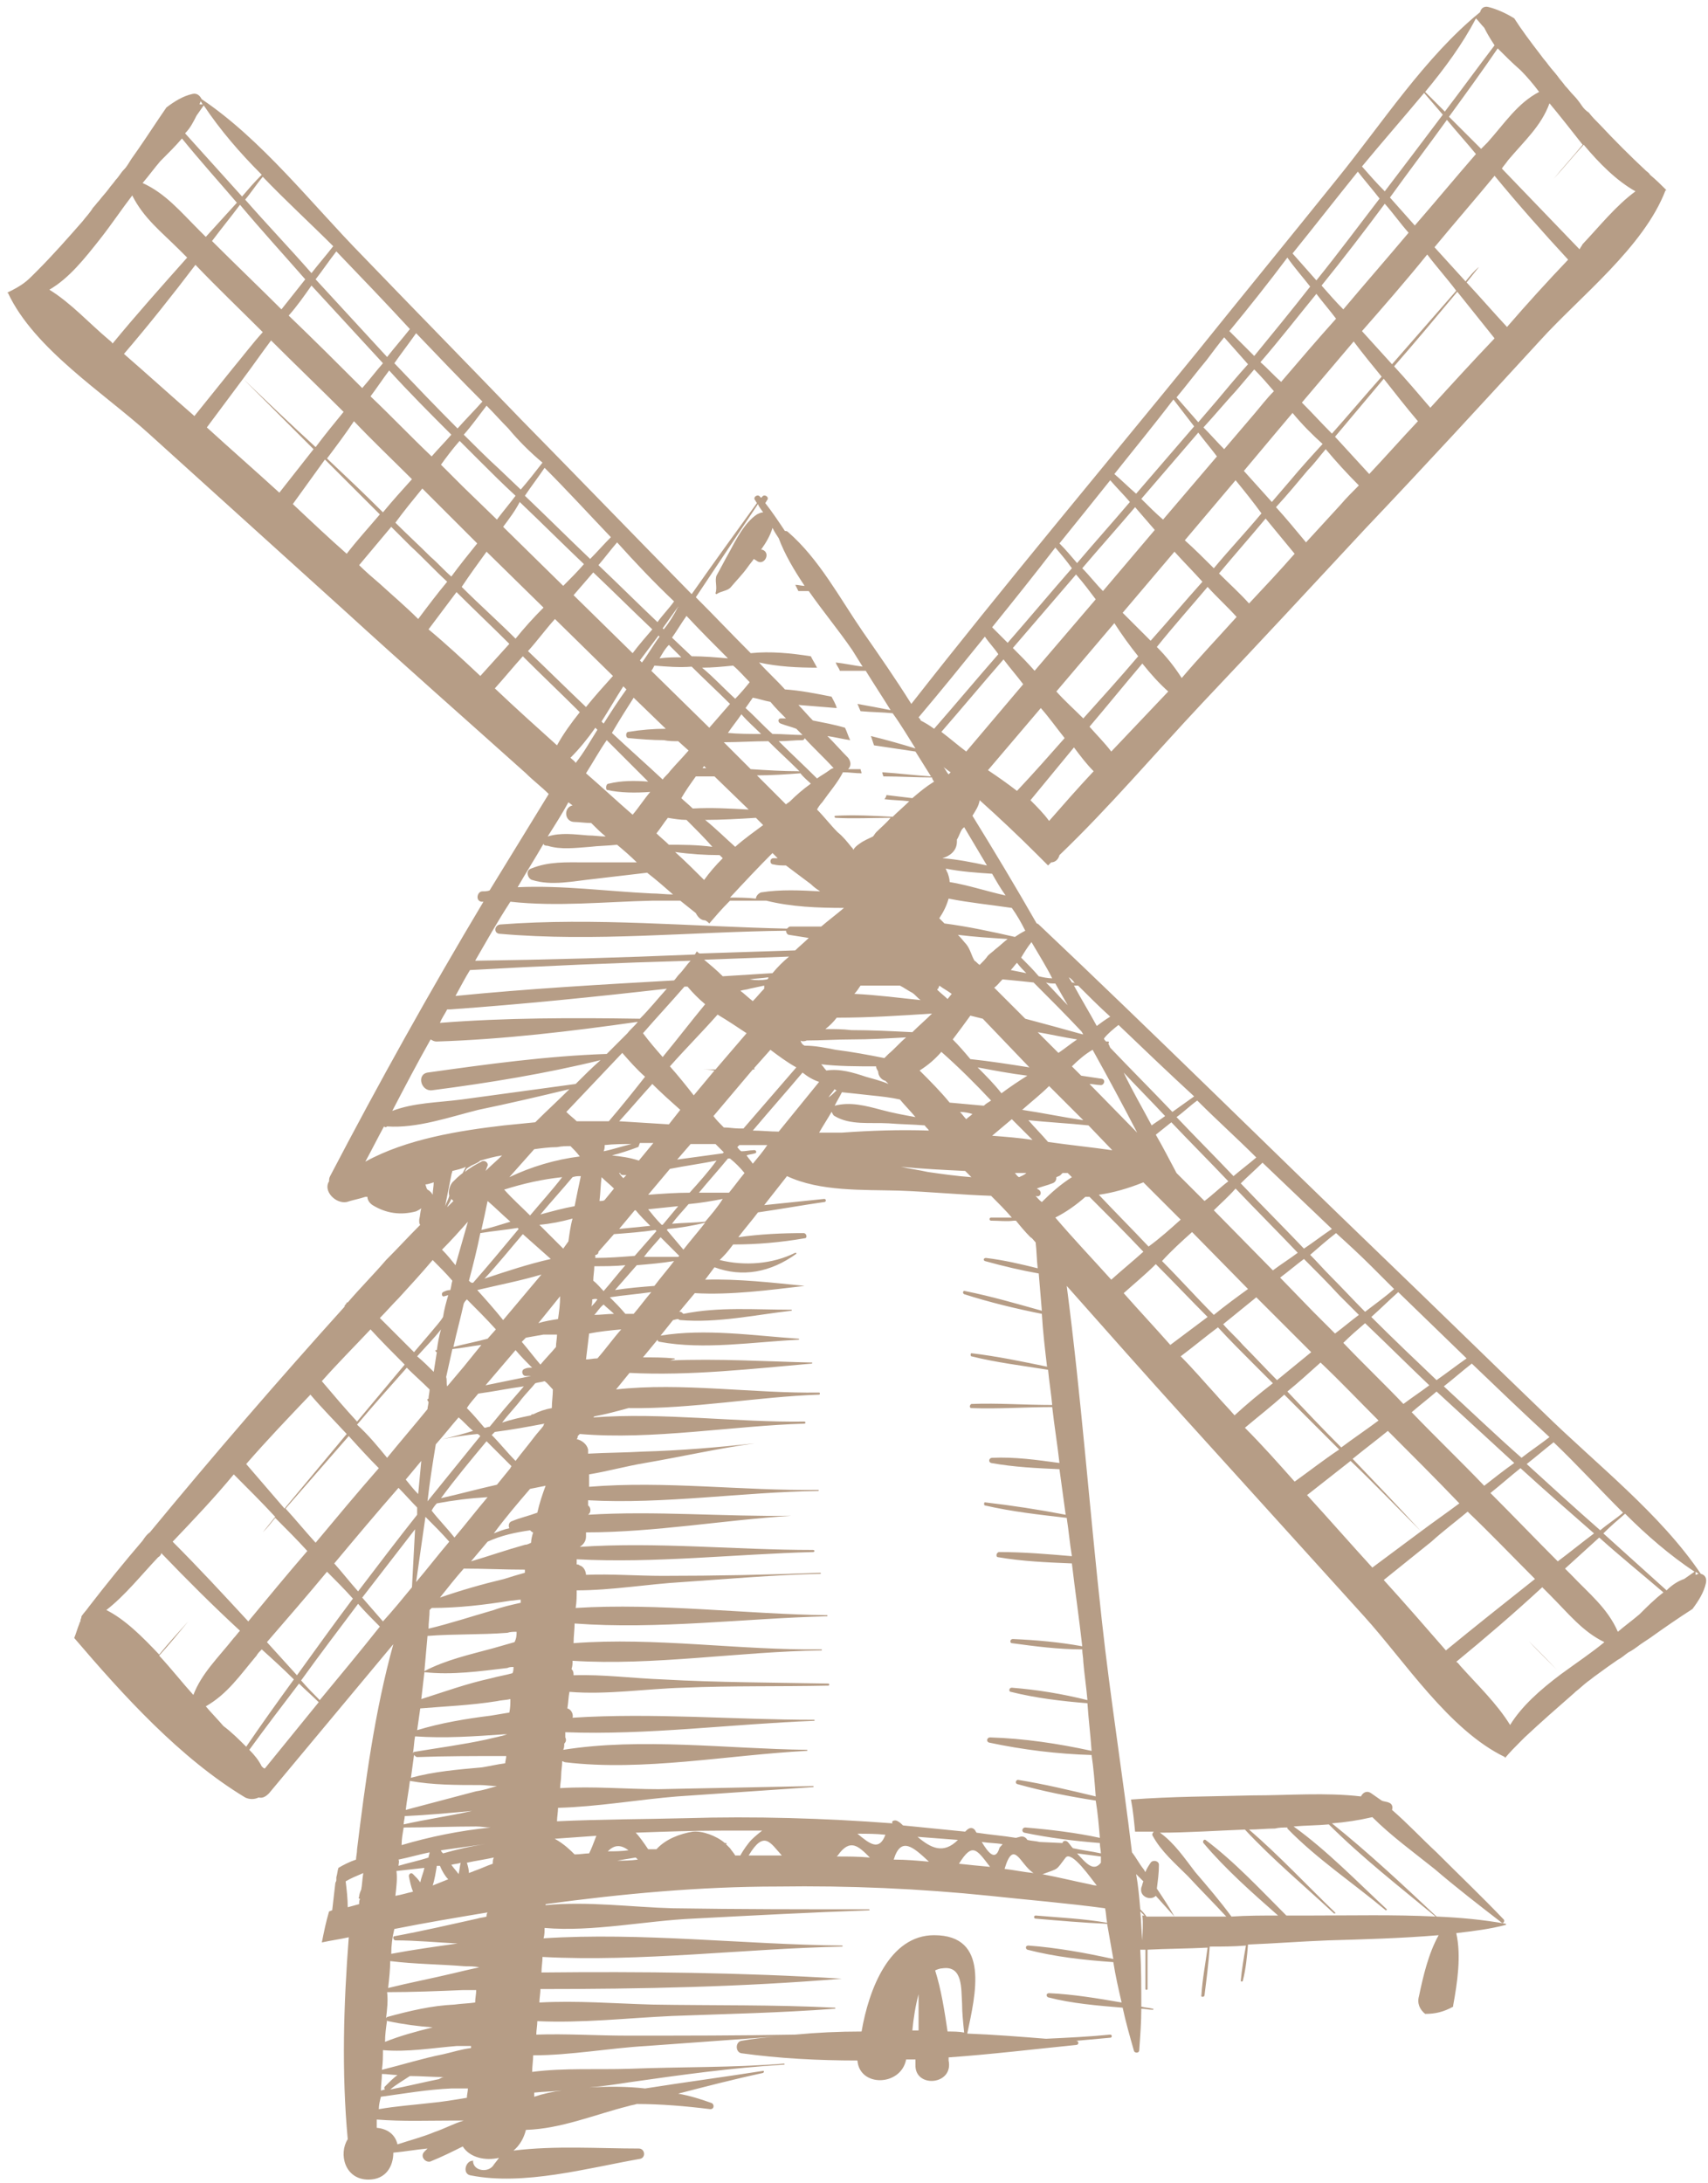 <svg width="198" height="253" viewBox="0 0 198 253" fill="none" xmlns="http://www.w3.org/2000/svg">
<path d="M3.801 31.89C3.921 31.77 4.161 31.53 4.281 31.41C6.083 29.61 7.884 27.57 9.566 25.65C9.926 25.17 10.406 24.69 10.767 24.09C11.007 23.85 11.247 23.49 11.487 23.25C11.848 22.77 12.208 22.41 12.568 21.93C12.808 21.57 13.169 21.21 13.409 20.85C13.769 20.49 14.009 20.01 14.37 19.65C14.73 19.29 14.97 18.81 15.21 18.45C15.451 18.09 15.811 17.61 16.051 17.25C17.132 15.69 18.213 14.01 19.294 12.45C20.255 11.73 21.215 11.13 22.296 10.89C22.777 10.77 23.137 11.01 23.377 11.49C30.343 16.17 36.108 23.61 41.992 29.61C48.117 35.97 54.242 42.21 60.367 48.57C66.973 55.29 73.578 62.13 80.183 68.85C82.706 65.25 85.228 61.77 87.75 58.29C87.629 58.17 87.629 58.05 87.509 57.93C87.269 57.57 87.87 57.21 88.11 57.57C88.11 57.57 88.11 57.57 88.23 57.69C88.23 57.69 88.23 57.69 88.35 57.57C88.59 57.21 89.191 57.57 88.951 57.93C88.831 58.05 88.831 58.17 88.71 58.29C89.551 59.37 90.272 60.45 90.992 61.53C91.112 61.53 91.233 61.53 91.353 61.65C94.956 64.77 97.358 69.33 100 73.17C101.921 75.93 103.843 78.69 105.644 81.57C116.453 67.77 127.742 54.33 138.791 40.77C144.196 34.05 149.6 27.45 155.005 20.73C160.169 14.37 165.213 6.57 171.578 1.41C171.698 0.93 172.058 0.69 172.539 0.81C173.5 1.05 174.581 1.53 175.541 2.13C176.382 3.45 177.463 4.89 178.664 6.45C178.904 6.81 179.264 7.17 179.505 7.53C179.865 8.01 180.225 8.37 180.585 8.85C180.826 9.21 181.186 9.57 181.426 9.93C181.786 10.29 182.027 10.65 182.387 11.01C182.747 11.37 183.107 11.85 183.348 12.21C183.588 12.57 183.828 12.81 184.188 13.05C184.549 13.53 185.029 14.01 185.389 14.37L185.509 14.49C187.191 16.29 188.992 18.09 190.794 19.77C190.914 19.89 191.154 20.01 191.274 20.25C191.995 20.85 192.595 21.45 193.196 22.05C193.196 22.05 193.196 22.05 193.076 22.05C190.554 28.65 183.107 34.41 178.544 39.45C171.818 46.77 165.093 54.09 158.247 61.29C152.002 68.01 145.757 74.73 139.392 81.45C133.867 87.33 128.583 93.57 122.818 99.09C122.698 99.57 122.338 99.93 121.857 99.93C121.737 100.05 121.617 100.17 121.497 100.29C121.137 99.93 120.656 99.45 120.296 99.09C118.134 96.93 115.853 94.77 113.571 92.73C113.451 93.45 113.09 93.93 112.73 94.53C115.252 98.61 117.774 102.81 120.176 107.01C120.296 107.01 120.416 107.13 120.416 107.13C133.747 119.73 146.838 132.69 160.049 145.41C166.414 151.53 172.659 157.65 179.024 163.77C185.029 169.65 192.475 175.41 197.159 182.37C197.639 182.49 197.88 182.85 197.759 183.45C197.519 184.53 196.919 185.49 196.198 186.45C194.517 187.53 192.956 188.61 191.274 189.81C190.914 190.05 190.554 190.29 190.193 190.53C189.713 190.89 189.232 191.25 188.752 191.49C188.392 191.73 188.031 192.09 187.551 192.33C187.191 192.57 186.71 192.93 186.35 193.17C185.87 193.53 185.509 193.77 185.029 194.13C184.669 194.37 184.429 194.61 184.068 194.85C183.588 195.21 183.107 195.69 182.627 196.05L182.507 196.17C180.585 197.85 178.664 199.53 176.742 201.33C176.622 201.45 176.382 201.69 176.262 201.81C175.661 202.41 175.061 203.01 174.46 203.73C174.46 203.73 174.46 203.73 174.46 203.61C167.975 200.49 162.811 192.45 158.127 187.29C151.281 179.73 144.436 172.17 137.59 164.61C132.906 159.45 128.343 154.29 123.659 149.01C125.34 161.85 126.301 174.93 127.742 187.89C128.703 196.65 130.144 205.65 131.225 214.65C131.706 215.25 132.066 215.97 132.546 216.57C132.666 216.69 132.666 216.81 132.786 216.93C132.906 216.57 133.147 216.21 133.387 215.85C133.627 215.49 134.348 215.61 134.348 216.09C134.348 217.05 134.228 217.89 134.107 218.85C134.828 219.93 135.549 221.01 136.149 222.09C138.191 222.09 140.112 222.09 142.154 222.09C140.713 220.53 139.152 218.97 137.71 217.41C136.269 215.97 134.588 214.53 133.627 212.73C133.507 212.61 133.627 212.37 133.747 212.25C133.027 212.25 132.306 212.25 131.585 212.25C131.465 211.05 131.345 209.73 131.105 208.53C135.789 208.17 140.593 208.17 145.277 208.05C149.36 208.05 153.683 207.69 157.767 208.17C158.007 207.69 158.487 207.45 158.968 207.81C159.328 208.05 159.808 208.41 160.169 208.65C160.409 208.77 160.769 208.77 161.009 208.89C161.37 209.01 161.49 209.37 161.37 209.73C163.171 211.29 164.853 213.09 166.534 214.65C169.176 217.29 171.818 219.81 174.34 222.45C174.46 222.69 174.22 222.93 174.1 222.81C171.458 220.77 168.816 218.73 166.294 216.57C163.892 214.65 161.25 212.73 159.088 210.57C157.527 210.93 155.965 211.17 154.404 211.29C158.607 214.65 162.571 218.37 166.534 222.09C169.296 222.21 171.938 222.45 174.581 222.93V223.05C172.779 223.53 170.857 223.77 168.816 224.01C169.416 226.65 168.936 229.77 168.456 232.41C168.456 232.41 168.456 232.41 168.456 232.53C167.375 233.13 166.414 233.37 165.213 233.37C164.612 232.89 164.252 232.17 164.492 231.33C164.973 229.05 165.573 226.41 166.774 224.25C162.451 224.61 158.127 224.73 153.924 224.85C150.801 224.97 147.799 225.21 144.676 225.33C144.556 226.77 144.436 228.09 144.076 229.53C144.076 229.65 143.835 229.65 143.835 229.53C143.956 228.21 144.196 226.77 144.436 225.45C142.995 225.57 141.674 225.57 140.232 225.57C140.112 227.49 139.872 229.29 139.632 231.21C139.632 231.45 139.152 231.45 139.272 231.21C139.392 229.29 139.752 227.49 139.992 225.69C137.71 225.81 135.308 225.81 133.027 225.93C133.027 227.49 133.027 228.93 133.027 230.49C133.027 230.61 132.786 230.61 132.786 230.49C132.786 228.93 132.786 227.49 132.786 225.93C132.546 225.93 132.426 225.93 132.186 225.93C132.306 228.09 132.306 230.37 132.306 232.53C132.786 232.65 133.147 232.65 133.627 232.77C133.747 232.77 133.747 232.89 133.627 232.89C133.147 232.89 132.786 232.77 132.306 232.77C132.306 234.33 132.186 235.89 132.066 237.57C132.066 237.93 131.585 237.93 131.465 237.69C130.985 236.01 130.505 234.33 130.144 232.65C127.262 232.41 124.259 232.17 121.497 231.45C121.257 231.33 121.257 230.97 121.617 230.97C124.38 231.09 127.262 231.57 130.024 232.05C129.664 230.49 129.304 228.93 129.063 227.37C125.701 227.13 122.338 226.77 119.095 225.93C118.855 225.81 118.855 225.45 119.215 225.45C122.458 225.69 125.821 226.29 129.063 227.01C128.823 225.69 128.583 224.25 128.343 222.93C125.581 222.81 122.818 222.57 120.056 222.33C119.816 222.33 119.816 221.97 120.056 221.97C122.818 222.21 125.581 222.33 128.343 222.81C128.223 222.21 128.223 221.61 128.103 221.13C123.659 220.53 119.215 220.17 114.772 219.69C106.605 218.85 98.438 218.49 90.152 218.61C81.144 218.61 72.137 219.45 63.25 220.65V220.77C68.054 220.29 73.338 221.01 78.022 221.13C85.588 221.25 93.154 221.25 100.72 221.25C100.84 221.25 100.84 221.37 100.72 221.37C93.875 221.61 87.149 221.97 80.303 222.33C74.899 222.57 68.654 223.89 63.13 223.41C63.13 223.77 63.13 224.25 63.009 224.61C74.299 223.89 86.308 225.33 97.598 225.45C97.718 225.45 97.718 225.57 97.598 225.57C86.308 225.81 74.299 227.37 62.889 226.77C62.889 227.37 62.769 227.97 62.769 228.57C74.299 228.45 86.068 228.57 97.598 229.29C86.068 230.25 74.299 230.49 62.649 230.49C62.649 230.97 62.529 231.57 62.529 232.05C66.853 231.81 71.296 232.17 75.62 232.29C82.706 232.41 89.791 232.29 96.757 232.65C96.877 232.65 96.877 232.77 96.757 232.77C90.512 233.25 84.267 233.37 77.902 233.61C72.737 233.85 67.453 234.45 62.289 234.21C62.289 234.69 62.169 235.29 62.169 235.77C65.652 235.65 69.254 235.89 72.737 235.89C79.223 235.89 85.708 235.89 92.193 235.77C94.715 235.53 97.237 235.41 99.879 235.41C100.72 230.49 103.122 224.25 108.286 224.25C114.772 224.25 113.09 231.09 112.13 235.65C115.252 235.77 118.255 236.01 121.257 236.25C123.779 236.13 126.301 236.01 128.703 235.77C128.943 235.77 128.943 236.13 128.703 236.13C127.382 236.25 126.061 236.37 124.74 236.49C125.1 236.49 125.1 236.97 124.74 236.97C119.936 237.45 115.012 238.05 109.968 238.41C109.968 238.53 109.968 238.65 109.968 238.77C110.568 241.65 106.005 242.01 106.125 239.25C106.125 239.01 106.125 238.89 106.125 238.65C105.764 238.65 105.404 238.65 105.044 238.65C104.443 241.77 99.639 241.89 99.399 238.77C94.835 238.77 90.272 238.53 85.948 237.93C85.228 237.81 85.228 236.61 85.948 236.49C87.269 236.25 88.47 236.13 89.791 236.01C84.867 236.37 79.823 236.73 74.899 237.09C70.696 237.33 66.132 238.17 61.808 238.17C61.808 238.77 61.688 239.49 61.688 240.09C65.411 239.61 69.375 239.85 72.978 239.73C78.983 239.49 84.987 239.61 90.872 239.13C90.992 239.13 90.992 239.25 90.872 239.25C84.867 239.61 78.862 240.45 72.978 241.29C71.416 241.53 69.855 241.77 68.294 241.89C70.456 241.77 72.737 241.77 74.779 242.01C79.343 241.29 83.906 240.69 88.47 239.97C88.59 239.97 88.59 240.09 88.47 240.21C85.108 240.93 81.865 241.77 78.622 242.61C79.943 242.85 81.144 243.21 82.465 243.69C82.826 243.81 82.826 244.41 82.345 244.41C79.463 244.05 76.581 243.81 73.818 243.81C73.458 243.93 73.218 243.93 72.858 244.05C69.014 245.01 65.051 246.69 60.968 246.81C60.728 247.77 60.247 248.61 59.527 249.21C64.331 248.61 69.495 248.97 74.058 248.97C74.779 248.97 74.899 250.05 74.179 250.17C68.054 251.25 60.728 253.29 54.603 252.09C53.642 251.97 53.882 250.65 54.603 250.41C54.723 250.41 54.843 250.41 54.843 250.29C54.723 251.49 56.404 251.85 57.125 251.01C57.365 250.65 57.605 250.41 57.845 250.05C56.284 250.41 54.483 250.05 53.642 248.73C52.441 249.33 51.24 249.93 50.039 250.41C49.438 250.77 48.598 249.93 49.198 249.33C49.318 249.21 49.438 249.09 49.559 248.97C48.237 249.09 46.916 249.33 45.595 249.45C45.595 251.01 44.755 252.57 42.713 252.57C39.951 252.57 39.23 249.57 40.311 247.89C39.59 240.09 39.831 232.29 40.431 224.49C39.35 224.73 38.389 224.85 37.308 225.09C37.549 223.89 37.789 222.69 38.149 221.49C38.269 221.49 38.389 221.37 38.509 221.37C38.63 220.29 38.75 219.33 38.87 218.25C38.87 218.13 38.99 218.01 38.99 217.89C38.99 217.77 38.99 217.65 38.99 217.65C38.99 217.65 38.99 217.65 38.99 217.53C39.11 217.17 39.11 216.81 39.23 216.45C39.831 216.09 40.551 215.73 41.272 215.49C41.272 215.13 41.392 214.77 41.392 214.29C42.353 206.49 43.434 198.33 45.595 190.53C40.791 196.29 35.987 202.05 31.183 207.81C30.823 208.17 30.463 208.41 29.983 208.29C29.502 208.53 28.902 208.53 28.421 208.29C20.855 203.73 14.25 196.41 8.605 189.81C8.845 189.21 8.965 188.73 9.206 188.13C9.206 188.01 9.326 187.89 9.326 187.89V187.77C9.326 187.65 9.446 187.53 9.446 187.29C9.686 186.93 10.046 186.57 10.286 186.21C12.328 183.57 14.37 181.05 16.532 178.53C16.772 178.17 17.012 177.81 17.372 177.57C24.698 168.69 32.264 159.93 39.951 151.41V151.29C40.071 151.17 40.191 151.05 40.191 150.93C40.191 150.93 40.191 150.93 40.311 150.93C41.752 149.25 43.313 147.69 44.755 146.01C46.076 144.69 47.397 143.25 48.718 141.93C48.598 141.81 48.598 141.69 48.598 141.45V141.33C48.718 140.85 48.718 140.37 48.838 140.01C48.718 140.13 48.478 140.25 48.237 140.37C46.436 140.85 44.755 140.61 43.193 139.65C42.833 139.41 42.593 139.05 42.593 138.69C42.473 138.69 42.473 138.69 42.353 138.69C41.632 138.93 40.911 139.05 40.191 139.29C38.87 139.53 37.428 137.97 38.149 136.89C38.149 136.65 38.149 136.53 38.269 136.29C43.914 125.49 49.799 114.93 56.044 104.49C55.924 104.49 55.924 104.49 55.803 104.49C55.083 104.37 55.323 103.29 55.924 103.29C56.164 103.29 56.524 103.29 56.764 103.17C59.046 99.45 61.328 95.73 63.61 92.01C62.769 91.17 61.808 90.45 60.968 89.61C54.002 83.37 46.916 77.13 39.951 70.77C32.384 63.93 24.818 57.09 17.252 50.25C12.088 45.57 3.921 40.41 0.919 33.93C0.919 33.93 0.919 33.93 0.799 33.93C2.6 33.09 3.201 32.49 3.801 31.89ZM148.159 221.97C145.156 219.33 142.034 216.57 139.512 213.57C139.392 213.45 139.512 213.09 139.752 213.21C143.115 215.73 146.117 218.97 149.12 221.97C150.081 221.97 151.041 221.97 152.002 221.97C156.686 221.97 161.61 221.85 166.414 222.09C162.21 218.61 157.887 215.25 154.044 211.41C152.723 211.53 151.281 211.53 149.96 211.65C153.804 214.41 157.286 218.01 160.769 221.25C160.769 221.25 160.769 221.37 160.649 221.37C156.926 218.25 152.603 215.37 149.24 211.89V211.77C148.759 211.77 148.279 211.77 147.799 211.89C146.838 211.89 145.757 212.01 144.796 212.01C148.279 215.01 151.522 218.49 154.764 221.61C154.884 221.73 154.764 221.73 154.644 221.73C151.161 218.49 147.558 215.49 144.316 212.01C141.073 212.13 137.71 212.37 134.468 212.37C136.149 213.57 137.35 215.37 138.551 216.93C139.992 218.61 141.433 220.29 142.755 222.09C144.556 221.97 146.357 221.97 148.159 221.97ZM132.426 224.85C132.426 223.89 132.546 222.93 132.426 221.97H132.666C132.546 221.85 132.306 221.61 132.186 221.49C132.306 222.69 132.306 223.77 132.426 224.85ZM132.186 221.25C132.426 221.49 132.666 221.73 132.906 222.09C133.987 222.09 135.068 222.09 136.149 222.09L133.987 219.69C133.387 220.29 132.066 219.81 132.306 218.73C132.426 218.49 132.426 218.25 132.546 218.01L131.826 217.29L131.706 217.17C131.946 218.49 132.066 219.81 132.186 221.25ZM109.848 235.41C110.448 235.41 111.169 235.41 111.769 235.53C111.649 234.33 111.529 233.25 111.529 232.17C111.409 230.49 111.649 227.73 109.247 228.09C109.007 228.09 108.647 228.21 108.406 228.33C109.127 230.61 109.487 233.01 109.848 235.41ZM106.485 235.29C106.485 233.85 106.485 232.53 106.485 231.09C106.125 232.41 105.884 233.97 105.764 235.29C106.005 235.29 106.245 235.29 106.485 235.29ZM40.071 218.01C40.191 218.97 40.311 220.05 40.311 221.01C40.791 220.89 41.152 220.77 41.632 220.65C41.632 220.41 41.632 220.17 41.752 220.05C41.632 220.05 41.512 219.93 41.632 219.81C41.632 219.57 41.752 219.21 41.872 218.97C41.992 218.37 41.992 217.77 42.112 217.05C41.272 217.41 40.671 217.65 40.071 218.01ZM18.573 18.69C17.853 19.53 17.252 20.37 16.532 21.21C19.174 22.41 20.855 24.45 23.137 26.73C23.377 26.97 23.617 27.21 23.858 27.45C25.058 26.13 26.259 24.81 27.46 23.49C25.299 20.97 23.137 18.57 21.095 16.05C20.375 16.89 19.534 17.73 18.573 18.69ZM88.23 103.41C90.512 103.05 92.794 103.17 95.076 103.29C94.715 103.05 94.355 102.81 93.995 102.45C93.034 101.73 92.073 101.01 91.112 100.29C90.632 100.29 90.152 100.29 89.671 100.17C89.191 100.17 89.191 99.45 89.671 99.45C89.791 99.45 90.031 99.45 90.152 99.45C89.911 99.21 89.791 99.09 89.551 98.85C87.87 100.53 86.188 102.33 84.627 104.01C85.588 104.01 86.549 104.01 87.629 104.13C87.629 103.89 87.87 103.53 88.23 103.41ZM90.512 83.25C90.752 83.25 90.872 83.25 91.112 83.25C90.512 82.65 89.911 82.05 89.311 81.33C88.59 81.21 87.99 80.97 87.269 80.85C87.029 81.21 86.669 81.69 86.428 82.05C87.509 83.01 88.47 84.09 89.551 85.05C90.752 85.05 91.953 85.17 93.034 85.17C92.794 84.93 92.553 84.69 92.313 84.45C91.713 84.21 91.112 84.09 90.512 83.85C90.152 83.73 90.152 83.25 90.512 83.25ZM42.953 45.93C45.355 48.21 47.637 50.61 50.039 52.89C50.759 52.05 51.6 51.21 52.321 50.37C49.919 47.97 47.397 45.45 45.115 42.93C44.394 43.89 43.674 44.97 42.953 45.93ZM44.394 42.09C41.632 39.09 38.87 36.09 36.108 33.09C35.267 34.29 34.426 35.49 33.465 36.57C36.348 39.33 39.11 42.09 41.992 44.97C42.833 44.01 43.553 43.05 44.394 42.09ZM51.12 53.85C51.96 54.69 52.801 55.53 53.642 56.37L57.605 60.21C58.326 59.25 59.046 58.41 59.767 57.45C58.326 56.13 56.884 54.69 55.563 53.37C54.843 52.65 54.002 51.81 53.282 51.09C52.441 52.05 51.72 53.01 51.12 53.85ZM58.326 61.05L65.291 67.89C66.132 67.05 66.973 66.21 67.693 65.37C65.171 62.97 62.769 60.57 60.247 58.17C59.767 59.13 59.046 60.09 58.326 61.05ZM66.492 68.97L73.338 75.69C74.058 74.73 74.899 73.77 75.62 72.93C73.338 70.77 71.056 68.49 68.774 66.33C68.054 67.17 67.213 68.13 66.492 68.97ZM72.257 79.53C71.416 80.85 70.576 82.29 69.735 83.61L69.975 83.85C70.816 82.53 71.656 81.21 72.617 79.89L72.257 79.53ZM74.179 76.53L74.419 76.77C75.139 75.81 75.74 74.73 76.46 73.77L76.34 73.65C75.62 74.61 74.899 75.57 74.179 76.53ZM76.46 76.29C77.301 76.17 78.142 76.17 78.983 76.17C78.502 75.69 78.022 75.21 77.541 74.73C77.061 75.21 76.821 75.69 76.46 76.29ZM75.86 77.13C75.74 77.37 75.62 77.61 75.5 77.73L82.225 84.33C83.066 83.37 83.786 82.53 84.627 81.57C83.186 80.13 81.625 78.69 80.183 77.25C78.742 77.37 77.301 77.25 75.86 77.13ZM92.674 89.37C91.473 88.17 90.272 87.09 89.071 85.89C87.389 85.89 85.588 86.01 83.906 86.01L87.029 89.13C88.831 89.25 90.752 89.37 92.674 89.37ZM87.75 89.85L91.112 93.21C91.233 93.09 91.473 92.97 91.593 92.85C92.313 92.13 93.154 91.41 93.995 90.81C93.634 90.45 93.154 90.09 92.794 89.61C91.112 89.73 89.431 89.85 87.75 89.85ZM88.23 85.05C87.509 84.33 86.669 83.61 85.948 82.77C85.468 83.49 84.867 84.21 84.387 84.93C85.588 85.05 86.909 85.05 88.23 85.05ZM82.826 89.97C82.105 89.97 81.384 89.97 80.664 89.97C80.063 90.81 79.463 91.65 78.983 92.49C79.343 92.85 79.823 93.21 80.303 93.69C82.465 93.57 84.627 93.69 86.789 93.81L82.826 89.97ZM81.865 89.01L81.625 88.77C81.504 88.89 81.504 89.01 81.384 89.01C81.625 89.01 81.745 89.01 81.865 89.01ZM85.228 80.97C85.828 80.37 86.428 79.65 86.909 79.05C86.308 78.45 85.708 77.73 84.987 77.13C83.786 77.25 82.585 77.37 81.384 77.37C82.706 78.45 83.906 79.77 85.228 80.97ZM90.272 85.89C91.713 87.33 93.274 88.77 94.715 90.21C95.196 89.85 95.676 89.61 96.156 89.25C96.277 89.13 96.517 89.01 96.637 89.01C95.556 87.81 94.355 86.73 93.274 85.53C93.274 85.65 93.154 85.77 93.034 85.77C92.073 85.77 91.233 85.89 90.272 85.89ZM85.228 98.13C86.308 97.17 87.509 96.33 88.47 95.61L87.629 94.77C85.708 94.89 83.666 95.01 81.745 95.01C83.066 96.09 84.147 97.17 85.228 98.13ZM83.426 99.09C81.745 99.09 79.943 98.97 78.262 98.73C79.463 99.81 80.544 100.89 81.625 101.97C82.225 101.13 82.946 100.29 83.786 99.45C83.666 99.33 83.546 99.21 83.426 99.09ZM82.585 98.13C81.625 97.05 80.664 96.09 79.583 95.01C78.862 95.01 78.142 94.89 77.421 94.77C76.941 95.37 76.581 95.97 76.1 96.57C76.581 97.05 77.061 97.41 77.541 97.89C79.103 97.89 80.784 97.89 82.585 98.13ZM76.821 90.33C77.061 89.97 77.421 89.73 77.661 89.37C78.382 88.53 79.103 87.81 79.823 86.97L78.622 85.89C78.022 85.89 77.541 85.89 76.941 85.77C75.62 85.77 74.178 85.65 72.858 85.53C72.497 85.53 72.497 84.81 72.858 84.81C74.299 84.57 75.74 84.45 77.181 84.45L73.458 80.85C72.617 82.17 71.777 83.49 70.936 84.93C72.858 86.73 74.899 88.53 76.821 90.33ZM70.576 90.81C72.017 90.45 73.578 90.45 75.139 90.57C73.578 89.01 72.017 87.45 70.335 85.77C69.495 86.97 68.774 88.29 67.933 89.61C69.735 91.17 71.536 92.85 73.338 94.41C74.058 93.57 74.659 92.61 75.379 91.77C73.698 91.89 71.897 91.89 70.335 91.53C70.215 91.41 70.215 90.81 70.576 90.81ZM69.254 84.57C69.134 84.45 69.134 84.45 69.014 84.33C68.174 85.53 67.213 86.73 66.132 87.81C66.372 88.05 66.612 88.17 66.733 88.41C67.693 87.21 68.414 85.89 69.254 84.57ZM71.056 78.33L64.331 71.73C63.25 72.93 62.289 74.25 61.208 75.45C63.49 77.61 65.652 79.77 67.933 81.93C68.894 80.73 69.975 79.53 71.056 78.33ZM63.009 70.41L56.404 63.93C55.443 65.25 54.483 66.57 53.522 68.01C55.563 70.05 57.725 71.97 59.767 74.01C60.728 72.81 61.808 71.61 63.009 70.41ZM55.323 62.97L51.12 58.77C50.399 58.05 49.679 57.33 48.958 56.61C47.877 57.93 46.796 59.25 45.835 60.57C47.157 61.89 48.598 63.21 49.919 64.53C50.759 65.25 51.48 66.09 52.321 66.81C53.282 65.49 54.362 64.17 55.323 62.97ZM47.757 55.53C45.475 53.25 43.193 51.09 41.032 48.81C40.071 50.25 38.99 51.69 37.909 53.13C40.071 55.17 42.233 57.21 44.394 59.37C45.475 58.05 46.676 56.73 47.757 55.53ZM39.831 47.73C37.068 44.97 34.186 42.21 31.424 39.45C30.343 40.89 29.262 42.45 28.181 43.89C30.943 46.53 33.706 49.17 36.588 51.81C37.669 50.37 38.75 49.05 39.831 47.73ZM32.625 35.85C33.585 34.65 34.426 33.57 35.387 32.37C32.865 29.49 30.343 26.73 27.821 23.73C26.74 25.17 25.659 26.49 24.578 27.93C27.34 30.69 29.983 33.21 32.625 35.85ZM23.257 11.73C23.257 11.85 23.137 11.97 23.137 12.09C23.257 12.09 23.377 12.09 23.497 12.09C23.377 11.97 23.377 11.85 23.257 11.73ZM23.617 12.21C23.377 12.57 23.017 13.05 22.777 13.41C22.416 14.13 22.056 14.85 21.456 15.45C23.617 17.85 25.899 20.37 28.061 22.77C28.782 21.93 29.502 21.09 30.343 20.25C27.821 17.73 25.539 15.09 23.617 12.21ZM30.463 20.49C29.742 21.33 29.142 22.29 28.421 23.13C30.943 26.01 33.585 28.77 36.108 31.65C36.948 30.57 37.789 29.61 38.63 28.53C35.987 25.89 33.105 23.25 30.463 20.49ZM38.99 29.13C38.149 30.21 37.428 31.29 36.588 32.37C39.35 35.37 42.112 38.37 44.875 41.37C45.715 40.29 46.676 39.21 47.517 38.13C44.755 35.13 41.872 32.13 38.99 29.13ZM48.237 38.61C47.397 39.81 46.556 40.89 45.715 42.09C48.117 44.61 50.519 47.13 53.041 49.65C54.002 48.57 54.963 47.61 55.924 46.53C53.282 43.89 50.759 41.25 48.237 38.61ZM58.926 49.65C58.085 48.81 57.245 47.85 56.404 47.01C55.563 48.09 54.723 49.29 53.762 50.37C55.083 51.69 56.404 53.01 57.845 54.33L60.367 56.73C61.208 55.77 62.049 54.69 62.889 53.61C61.448 52.41 60.127 51.09 58.926 49.65ZM63.13 54.21C62.409 55.29 61.568 56.37 60.848 57.45C63.37 59.85 65.892 62.37 68.414 64.77C69.254 63.93 69.975 63.09 70.816 62.25C68.294 59.61 65.772 56.85 63.13 54.21ZM71.536 62.85C70.816 63.69 70.095 64.65 69.375 65.49C71.656 67.65 73.938 69.93 76.22 72.09C76.821 71.25 77.541 70.53 78.142 69.69C75.86 67.53 73.698 65.25 71.536 62.85ZM78.622 70.29C78.022 71.13 77.421 71.97 76.821 72.81L76.941 72.93C77.541 72.21 78.142 71.25 78.622 70.29C78.622 70.41 78.742 70.41 78.622 70.29ZM79.583 71.37C78.983 72.21 78.502 73.05 77.902 73.89L80.183 76.05C81.625 76.05 82.946 76.17 84.387 76.29C82.826 74.73 81.144 73.05 79.583 71.37ZM106.125 86.73C105.284 85.41 104.443 83.97 103.482 82.65C102.281 82.53 101.081 82.53 99.759 82.41C99.639 82.17 99.519 81.81 99.399 81.57C100.72 81.81 102.041 82.05 103.242 82.29C102.281 80.73 101.321 79.29 100.36 77.73C99.399 77.73 98.438 77.73 97.358 77.73C97.237 77.37 96.997 77.13 96.877 76.77C97.958 76.89 99.039 77.13 100 77.25C99.639 76.65 99.159 75.93 98.799 75.33C97.237 73.05 95.436 70.89 93.754 68.49C93.394 68.49 92.914 68.49 92.553 68.49C92.433 68.25 92.313 68.01 92.193 67.77C92.553 67.77 92.914 67.89 93.274 67.89C92.073 66.09 90.992 64.29 90.272 62.37C90.031 62.01 89.791 61.65 89.551 61.17C89.311 62.01 88.831 62.85 88.23 63.69H88.35C89.431 64.05 88.59 65.61 87.75 65.01C87.629 64.89 87.509 64.89 87.389 64.77C87.149 65.13 86.909 65.37 86.669 65.73C86.068 66.57 85.348 67.29 84.747 68.01C84.387 68.49 83.546 68.49 83.066 68.85C83.066 68.85 82.946 68.85 82.946 68.73C83.186 68.01 82.826 67.29 83.066 66.69C83.546 65.85 84.027 64.89 84.507 64.05C85.348 62.49 86.308 60.57 87.75 59.61C87.99 59.49 88.23 59.37 88.47 59.37C88.23 59.01 87.99 58.77 87.87 58.41C85.468 62.01 83.066 65.61 80.664 69.21C82.826 71.37 84.867 73.53 87.029 75.69C89.311 75.45 91.713 75.69 93.995 76.05C94.235 76.53 94.475 76.89 94.715 77.37C92.433 77.37 90.152 77.25 87.99 76.77C88.951 77.85 90.031 78.81 90.992 79.89C92.794 80.01 94.595 80.37 96.397 80.73C96.637 81.21 96.877 81.57 96.997 82.05C95.556 81.93 93.995 81.81 92.553 81.69C93.154 82.29 93.634 82.89 94.235 83.49C95.436 83.73 96.757 83.97 97.958 84.33C98.198 84.81 98.318 85.29 98.558 85.77C97.718 85.65 96.757 85.41 95.916 85.29C96.757 86.13 97.478 86.97 98.318 87.81C98.678 88.29 98.678 88.77 98.318 89.13C98.799 89.13 99.279 89.13 99.759 89.13C99.759 89.25 99.879 89.49 99.879 89.61C99.159 89.61 98.438 89.49 97.718 89.49C97.117 90.69 96.156 91.77 95.316 92.97C95.076 93.21 94.835 93.57 94.715 93.81C95.556 94.65 96.277 95.61 97.117 96.45C97.718 96.93 98.198 97.53 98.679 98.13C98.799 98.25 98.919 98.37 98.919 98.49C99.039 98.25 99.279 98.01 99.639 97.77C100.12 97.41 100.72 97.17 101.201 96.93C101.321 96.81 101.441 96.57 101.561 96.45C102.161 95.85 102.762 95.37 103.242 94.77C101.081 94.77 98.919 94.89 96.877 94.77C96.757 94.77 96.637 94.53 96.877 94.53C99.039 94.41 101.321 94.53 103.482 94.65C104.083 94.05 104.804 93.45 105.404 92.85C104.443 92.73 103.482 92.73 102.522 92.61C102.642 92.49 102.762 92.25 102.762 92.13C103.723 92.25 104.804 92.37 105.764 92.49C106.605 91.77 107.326 91.17 108.286 90.57C108.166 90.45 108.046 90.21 108.046 90.09C106.245 90.09 104.323 89.97 102.402 89.97C102.402 89.85 102.281 89.73 102.281 89.49C104.203 89.61 106.005 89.85 107.926 89.97C107.326 89.01 106.725 88.05 106.125 87.09C104.563 86.85 102.882 86.61 101.321 86.37C101.201 86.01 101.081 85.65 100.96 85.29C102.882 85.77 104.563 86.25 106.125 86.73ZM60.848 158.61C61.088 158.49 61.328 158.49 61.688 158.49C61.088 157.89 60.367 157.17 59.767 156.45L56.284 160.53C58.085 160.17 59.767 159.81 61.568 159.45C61.328 159.45 61.208 159.45 60.968 159.45C60.487 159.45 60.367 158.73 60.848 158.61ZM62.529 141.93C63.49 142.89 64.331 143.73 65.291 144.69L65.892 143.85C66.012 143.01 66.132 142.05 66.372 141.21C65.051 141.57 63.85 141.81 62.529 141.93ZM66.612 139.77C66.853 138.57 67.093 137.37 67.333 136.29C66.973 136.29 66.733 136.29 66.372 136.41C65.171 137.85 63.85 139.29 62.649 140.73C63.97 140.37 65.291 140.01 66.612 139.77ZM54.122 150.57C54.002 150.69 53.882 150.81 53.762 151.05C53.402 152.73 52.921 154.41 52.561 156.09C53.882 155.73 55.203 155.49 56.524 155.13L57.485 154.05C56.404 152.85 55.203 151.65 54.122 150.57ZM58.326 152.97L62.769 147.69C60.367 148.41 57.845 148.89 55.323 149.49C56.404 150.69 57.365 151.77 58.326 152.97ZM54.723 148.65H54.843C56.644 146.61 58.326 144.57 60.127 142.41L60.007 142.29C58.566 142.53 57.125 142.65 55.683 142.89C55.323 144.69 54.843 146.61 54.362 148.41C54.483 148.53 54.603 148.65 54.723 148.65ZM56.164 148.17C58.686 147.33 61.208 146.49 63.85 145.89C62.769 144.93 61.688 143.97 60.608 143.01C59.166 144.69 57.725 146.49 56.164 148.17ZM62.409 153.33C63.13 153.09 63.97 152.97 64.691 152.85C64.811 152.01 64.931 151.17 64.931 150.21L62.409 153.33ZM63.009 154.65C62.289 154.77 61.688 154.89 60.968 155.01L60.487 155.49C61.208 156.33 61.929 157.29 62.649 158.13C63.25 157.41 63.85 156.81 64.451 156.09C64.451 155.61 64.571 155.13 64.571 154.65C64.09 154.65 63.49 154.65 63.009 154.65ZM55.443 161.49C54.963 162.09 54.483 162.57 54.122 163.17C54.843 163.89 55.443 164.61 56.164 165.45C56.404 165.45 56.524 165.33 56.764 165.33C57.365 164.61 57.845 164.01 58.446 163.29C59.166 162.45 60.007 161.49 60.728 160.65C58.926 160.89 57.245 161.25 55.443 161.49ZM57.005 166.29C57.965 167.25 58.806 168.33 59.767 169.29C60.487 168.33 61.208 167.49 61.928 166.53C62.289 166.05 62.649 165.69 63.009 165.21C63.009 165.09 63.009 165.09 63.13 164.97C61.208 165.33 59.286 165.69 57.365 165.93C57.245 166.05 57.125 166.17 57.005 166.29ZM56.404 167.01C54.603 169.17 52.801 171.33 51.12 173.61C53.282 173.13 55.443 172.53 57.605 172.05C58.085 171.45 58.686 170.73 59.166 170.13C59.166 170.01 59.286 170.01 59.286 169.89C58.326 168.93 57.365 167.97 56.404 167.01ZM50.639 174.21C50.399 174.45 50.159 174.81 50.039 175.05C50.88 176.13 51.84 177.09 52.681 178.17C54.002 176.61 55.203 175.05 56.524 173.49C54.483 173.61 52.561 173.85 50.639 174.21ZM49.318 175.77C48.958 178.29 48.598 180.81 48.237 183.33C49.558 181.77 50.759 180.21 52.081 178.65C51.24 177.69 50.279 176.73 49.318 175.77ZM48.838 169.29C48.237 170.01 47.637 170.73 47.036 171.45C47.517 172.05 47.997 172.65 48.478 173.13C48.598 171.93 48.718 170.61 48.838 169.29ZM48.358 174.69C47.637 173.97 46.916 173.13 46.196 172.41C43.674 175.29 41.152 178.29 38.75 181.17C39.71 182.25 40.551 183.33 41.512 184.41C43.794 181.41 46.076 178.41 48.358 175.53C48.358 175.29 48.358 175.05 48.358 174.69ZM37.909 182.13C35.627 184.89 33.225 187.65 30.943 190.29C32.144 191.61 33.225 192.81 34.426 194.13C36.588 191.13 38.75 188.13 40.911 185.25C39.951 184.17 38.99 183.21 37.909 182.13ZM43.914 170.13C42.713 168.93 41.512 167.61 40.431 166.41C38.029 169.17 35.507 172.05 33.105 174.81C34.306 176.13 35.387 177.45 36.588 178.77C38.99 175.89 41.392 173.01 43.914 170.13ZM44.875 168.93C46.436 167.01 47.997 165.21 49.559 163.29C49.559 163.05 49.678 162.69 49.678 162.45C49.558 162.33 49.438 162.09 49.678 162.09C49.678 161.73 49.799 161.37 49.799 161.01C48.958 160.17 47.997 159.33 47.157 158.49C45.235 160.65 43.313 162.81 41.392 165.09C42.713 166.29 43.794 167.61 44.875 168.93ZM50.279 158.97C50.399 158.25 50.519 157.41 50.639 156.69C50.519 156.69 50.399 156.45 50.519 156.45H50.639C50.759 155.61 50.88 154.89 51.12 154.05C50.279 155.13 49.318 156.09 48.358 157.17C49.078 157.77 49.678 158.37 50.279 158.97ZM50.519 167.37C50.159 169.53 49.799 171.81 49.559 173.97C51.6 171.45 53.642 168.93 55.683 166.41C55.563 166.29 55.443 166.17 55.323 166.17C54.002 166.29 52.561 166.53 51.24 166.77C52.441 166.53 53.642 166.17 54.843 165.81C54.242 165.33 53.762 164.73 53.161 164.25C52.321 165.21 51.48 166.29 50.519 167.37ZM51.84 160.65C52.441 159.93 53.161 159.09 53.762 158.37L55.803 155.85C54.723 155.97 53.642 156.21 52.441 156.33C52.201 157.41 51.96 158.49 51.72 159.57C51.84 159.93 51.72 160.29 51.84 160.65C51.72 160.65 51.72 160.65 51.84 160.65ZM52.801 146.61C53.282 144.93 53.762 143.25 54.242 141.57C53.282 142.65 52.321 143.73 51.24 144.81C51.84 145.41 52.321 146.01 52.801 146.61ZM52.561 139.17C52.441 139.05 52.441 139.05 52.321 138.93C52.201 139.29 51.96 139.53 51.84 139.89C52.081 139.65 52.321 139.41 52.561 139.17ZM52.081 138.57C51.96 138.09 52.081 137.49 52.441 137.01C52.801 136.65 53.161 136.29 53.642 135.93C53.762 135.69 53.882 135.45 54.002 135.21C53.522 135.45 52.921 135.57 52.441 135.69C52.441 135.81 52.321 136.05 52.321 136.17C52.081 137.37 51.84 138.57 51.6 139.77C51.72 139.41 51.96 139.05 52.081 138.57ZM53.882 135.81C54.483 135.33 55.083 134.97 55.803 134.61C56.164 134.37 56.644 134.73 56.524 135.09C56.404 135.33 56.404 135.45 56.284 135.69C56.884 135.09 57.605 134.49 58.206 133.89C57.365 134.01 56.524 134.25 55.683 134.49C55.443 134.73 55.083 134.85 54.603 135.09C54.483 135.21 54.362 135.21 54.242 135.33C54.122 135.33 54.002 135.57 53.882 135.81ZM56.524 139.17C56.284 140.37 56.044 141.45 55.803 142.53C56.884 142.29 57.965 141.93 59.166 141.57C58.206 140.73 57.365 139.89 56.524 139.17ZM61.448 140.85C62.649 139.41 63.97 137.97 65.171 136.41C62.889 136.65 60.728 137.13 58.446 137.85C59.407 138.93 60.487 139.89 61.448 140.85ZM67.213 134.01C66.853 133.53 66.492 133.17 66.132 132.81C65.652 132.81 65.171 132.81 64.571 132.93C63.73 132.93 62.769 133.05 61.928 133.17C60.968 134.25 60.007 135.33 59.046 136.41C61.568 135.21 64.331 134.37 67.213 134.01ZM66.853 129.93C68.054 129.93 69.375 129.93 70.576 129.93C72.017 128.25 73.458 126.45 74.779 124.77C73.818 123.93 72.978 122.97 72.137 122.01C69.975 124.29 67.813 126.57 65.652 128.85C66.132 129.33 66.492 129.57 66.853 129.93ZM87.509 133.65C87.149 133.77 86.789 133.77 86.549 133.89C86.789 134.25 87.029 134.49 87.269 134.85C87.87 134.13 88.47 133.41 88.951 132.69C88.59 132.69 88.35 132.69 87.99 132.69C87.269 132.69 86.549 132.69 85.708 132.69C85.588 132.81 85.588 132.81 85.468 132.93C85.588 133.05 85.708 133.29 85.948 133.41C86.428 133.41 86.909 133.29 87.269 133.29C87.75 133.17 87.75 133.65 87.509 133.65ZM84.627 134.25C84.507 134.25 84.507 134.25 84.387 134.25C83.306 135.57 82.105 136.89 81.024 138.21C82.225 138.21 83.426 138.21 84.507 138.21C85.108 137.49 85.708 136.65 86.308 135.93C85.828 135.33 85.228 134.73 84.627 134.25ZM81.024 123.93C81.625 123.93 82.345 123.93 82.946 123.93L86.549 119.73C85.468 119.01 84.387 118.29 83.186 117.57C81.384 119.61 79.463 121.53 77.661 123.57C78.622 124.65 79.583 125.85 80.424 126.93L82.826 124.05C82.225 123.93 81.625 123.93 81.024 123.93ZM86.909 114.57C86.549 114.69 86.188 114.69 85.828 114.81C86.308 115.17 86.789 115.65 87.269 116.01C87.75 115.53 88.11 115.05 88.59 114.57C88.59 114.45 88.59 114.33 88.59 114.21C87.99 114.33 87.509 114.45 86.909 114.57ZM88.951 113.49C89.071 113.37 89.071 113.37 89.071 113.25C88.35 113.37 87.629 113.37 86.909 113.49C87.629 113.61 88.23 113.61 88.951 113.49ZM69.254 150.57C69.014 150.45 68.774 150.57 68.654 150.57C68.654 150.81 68.654 151.17 68.534 151.41C68.774 151.17 69.014 150.93 69.254 150.57ZM68.894 152.37C69.615 152.37 70.456 152.25 71.176 152.25C70.816 151.89 70.335 151.53 69.975 151.17C69.495 151.53 69.254 152.01 68.894 152.37ZM69.975 149.61C70.816 148.65 71.656 147.57 72.497 146.61C71.296 146.73 70.095 146.73 68.894 146.73C68.894 147.33 68.774 147.81 68.774 148.41C69.254 148.77 69.615 149.25 69.975 149.61ZM73.578 145.53C74.419 144.57 75.259 143.61 76.1 142.65C76.1 142.65 76.1 142.65 75.98 142.53C74.419 142.77 72.737 142.89 71.176 143.01L69.375 145.05C69.375 145.17 69.375 145.29 69.134 145.41H69.014C69.014 145.53 69.014 145.65 69.014 145.77C70.576 145.77 72.017 145.65 73.578 145.53ZM73.938 132.93C72.978 133.29 71.897 133.65 70.936 133.89C72.017 134.01 72.978 134.13 74.058 134.49L75.74 132.45C75.259 132.45 74.659 132.45 74.179 132.45C74.058 132.69 74.058 132.93 73.938 132.93ZM71.777 142.41C72.978 142.29 74.179 142.17 75.379 142.05C74.779 141.45 74.178 140.85 73.698 140.25C73.698 140.25 73.698 140.25 73.578 140.25L71.777 142.41ZM72.617 136.17C72.497 136.17 72.377 136.17 72.257 136.17C72.017 136.17 71.897 136.05 71.897 135.93H71.777C71.897 136.17 72.137 136.41 72.257 136.53L72.617 136.17ZM75.139 138.45C76.701 138.33 78.382 138.21 79.943 138.21C81.024 137.01 82.105 135.81 83.066 134.49C81.264 134.85 79.463 135.09 77.661 135.45L75.139 138.45ZM75.139 140.13C75.62 140.73 76.1 141.33 76.701 141.93C76.701 141.93 76.701 141.93 76.821 141.93C77.421 141.21 78.022 140.49 78.622 139.77C77.421 139.89 76.34 140.01 75.139 140.13ZM70.095 139.05L71.176 137.73C70.696 137.25 70.215 136.89 69.735 136.41C69.615 137.37 69.615 138.21 69.495 139.17C69.735 139.17 69.975 139.17 70.095 139.05ZM73.218 132.57C72.137 132.57 71.176 132.57 70.095 132.69C70.095 132.93 70.095 133.17 69.975 133.41C71.176 133.17 72.137 132.81 73.218 132.57ZM77.541 130.29L78.862 128.61C77.781 127.65 76.701 126.69 75.62 125.61C74.299 127.05 73.098 128.49 71.777 129.93C73.818 130.05 75.62 130.17 77.541 130.29ZM80.063 132.57L78.502 134.37C80.303 134.13 81.985 133.89 83.786 133.65L83.906 133.53C83.546 133.17 83.306 132.93 82.946 132.57C81.985 132.57 81.024 132.57 80.063 132.57ZM79.823 139.53C79.223 140.25 78.502 140.97 77.902 141.81C79.223 141.69 80.544 141.69 81.745 141.57C82.465 140.73 83.186 139.89 83.786 138.93C82.585 139.17 81.144 139.41 79.823 139.53ZM77.421 142.41L77.301 142.53C77.902 143.25 78.622 144.09 79.223 144.81C80.063 143.73 80.904 142.77 81.745 141.69C80.183 142.05 78.862 142.29 77.421 142.41ZM76.581 143.37C75.98 144.09 75.259 144.81 74.659 145.65C75.98 145.65 77.301 145.65 78.622 145.65C78.622 145.65 78.622 145.65 78.742 145.53C78.022 144.81 77.301 144.09 76.581 143.37ZM73.818 146.61C72.978 147.57 72.137 148.53 71.296 149.49C72.858 149.25 74.299 149.13 75.86 149.01C76.581 148.05 77.421 147.09 78.142 146.13C76.701 146.37 75.259 146.49 73.818 146.61ZM70.696 150.33C71.296 150.93 71.897 151.53 72.497 152.25C72.858 152.25 73.098 152.25 73.458 152.25C74.179 151.41 74.779 150.57 75.5 149.73C73.818 149.97 72.257 150.09 70.696 150.33ZM68.294 154.53C68.174 155.49 68.053 156.57 67.933 157.53C68.414 157.53 68.774 157.41 69.254 157.41C70.215 156.33 71.056 155.13 72.017 154.05C70.696 154.17 69.495 154.29 68.294 154.53ZM76.821 122.49C78.502 120.45 80.063 118.41 81.745 116.37C81.024 115.77 80.303 115.05 79.703 114.33C79.583 114.33 79.463 114.33 79.343 114.33C77.781 116.13 76.1 117.93 74.539 119.73C75.259 120.69 75.98 121.53 76.821 122.49ZM83.786 113.13C85.708 113.01 87.629 112.89 89.551 112.77C90.152 112.05 90.752 111.45 91.473 110.85C88.23 110.97 84.867 111.09 81.625 111.21C82.345 111.81 83.066 112.41 83.786 113.13ZM89.311 121.65L87.389 123.81C87.509 123.81 87.509 123.93 87.389 123.93H87.269L82.706 129.33C83.066 129.81 83.426 130.17 83.906 130.65C84.507 130.65 85.108 130.77 85.708 130.77C85.828 130.77 85.948 130.77 86.188 130.77L92.313 123.69C91.233 123.09 90.272 122.37 89.311 121.65ZM87.269 131.01C88.23 131.01 89.311 131.13 90.272 131.13C91.833 129.21 93.394 127.29 94.956 125.37C94.235 125.13 93.634 124.77 93.034 124.29C91.112 126.57 89.191 128.73 87.269 131.01ZM119.696 132.09C118.855 131.25 118.134 130.53 117.294 129.69C116.573 130.29 115.732 131.01 115.012 131.61C116.573 131.73 118.134 131.85 119.696 132.09ZM117.654 135.93C117.774 136.05 117.894 136.29 118.134 136.41C118.375 136.29 118.735 136.17 118.975 135.93C118.495 135.93 118.134 135.93 117.654 135.93ZM120.056 138.57C120.056 138.57 119.936 138.57 119.936 138.45C120.176 138.69 120.416 139.05 120.777 139.29C121.857 138.21 122.938 137.25 124.259 136.41C124.139 136.29 124.019 136.17 123.779 135.93C123.539 135.93 123.419 135.93 123.179 135.93C123.058 136.05 123.058 136.05 122.938 136.17C122.818 136.29 122.698 136.29 122.458 136.41C122.458 136.77 122.338 137.01 121.978 137.13C121.377 137.37 120.777 137.49 120.176 137.73C120.296 137.73 120.296 137.85 120.416 137.85C120.897 138.21 120.536 138.81 120.056 138.57ZM121.497 132.33C124.019 132.69 126.421 132.93 128.943 133.29L126.181 130.41C123.899 130.17 121.497 130.05 119.215 129.81C119.936 130.65 120.777 131.49 121.497 132.33ZM175.541 169.53C172.539 166.77 169.536 164.01 166.534 161.25C165.573 162.09 164.612 162.81 163.652 163.65C166.414 166.53 169.296 169.29 172.058 172.17C173.139 171.33 174.34 170.37 175.541 169.53ZM172.779 173.01C175.421 175.65 177.943 178.29 180.585 180.93C182.027 179.85 183.348 178.77 184.789 177.69C181.906 175.17 179.024 172.65 176.262 170.13C175.061 171.09 173.98 172.05 172.779 173.01ZM116.213 113.49C115.853 113.85 115.612 114.21 115.252 114.45L118.855 118.05C121.137 118.65 123.299 119.25 125.46 119.85C125.46 119.85 125.46 119.85 125.581 119.85C125.46 119.73 125.46 119.61 125.34 119.49C123.539 117.57 121.617 115.65 119.816 113.85C118.735 113.73 117.534 113.61 116.213 113.49ZM118.975 112.77C118.615 112.41 118.255 112.05 117.894 111.57C117.654 111.81 117.414 112.17 117.174 112.41C117.774 112.53 118.375 112.65 118.975 112.77ZM121.617 125.85C120.656 126.81 119.576 127.65 118.495 128.61C120.897 128.97 123.179 129.45 125.581 129.81L121.617 125.85ZM122.698 122.01C123.419 121.53 124.139 120.93 124.86 120.45C123.299 120.21 121.737 119.85 120.296 119.61L122.698 122.01ZM112.009 109.41C112.49 110.01 112.61 110.73 112.97 111.33C113.21 111.45 113.331 111.69 113.571 111.81C113.931 111.45 114.291 111.09 114.531 110.73C114.772 110.49 115.132 110.25 115.372 110.01C115.853 109.65 116.333 109.17 116.813 108.81C114.892 108.69 112.97 108.57 111.049 108.33C111.529 108.81 111.769 109.17 112.009 109.41ZM110.448 120.45C111.169 121.17 111.889 122.01 112.49 122.73C114.772 122.97 117.054 123.33 119.335 123.69L113.931 118.05C113.451 117.93 112.97 117.81 112.49 117.69C111.889 118.53 111.169 119.49 110.448 120.45ZM124.259 123.57L125.34 124.65C126.181 124.77 126.902 124.89 127.742 125.01C128.223 125.13 127.982 125.85 127.502 125.73C127.142 125.73 126.661 125.61 126.301 125.61L131.826 131.25C130.144 128.01 128.463 124.89 126.661 121.65C125.821 122.13 124.98 122.85 124.259 123.57ZM133.507 130.41C133.987 130.05 134.588 129.69 135.068 129.33C133.507 127.65 131.826 125.97 130.264 124.29C131.225 126.33 132.426 128.37 133.507 130.41ZM133.987 131.49C134.828 132.93 135.549 134.37 136.389 135.93L139.632 139.17C140.593 138.45 141.433 137.61 142.394 136.89C140.232 134.61 137.951 132.33 135.789 130.05C135.188 130.53 134.588 131.01 133.987 131.49ZM140.713 140.25L147.558 147.21C148.519 146.49 149.48 145.89 150.441 145.17C148.039 142.65 145.637 140.25 143.235 137.73C142.394 138.69 141.554 139.41 140.713 140.25ZM148.399 148.05L152.242 152.01C153.083 152.85 153.924 153.69 154.764 154.53C155.725 153.81 156.566 153.09 157.527 152.37C156.806 151.65 155.965 150.81 155.245 150.09C153.924 148.65 152.482 147.21 151.161 145.89C150.201 146.61 149.36 147.33 148.399 148.05ZM155.725 155.61C158.007 158.01 160.409 160.29 162.691 162.69C163.652 161.97 164.732 161.25 165.693 160.53C163.171 158.13 160.769 155.73 158.247 153.33C157.406 154.05 156.566 154.77 155.725 155.61ZM160.889 165.81C159.568 166.89 158.127 167.97 156.806 169.05C159.448 171.81 162.09 174.57 164.732 177.45C166.174 176.37 167.735 175.29 169.176 174.21C166.414 171.33 163.652 168.57 160.889 165.81ZM159.808 164.61C157.527 162.33 155.365 160.05 153.083 157.89C151.882 158.97 150.561 160.17 149.24 161.25C151.281 163.41 153.323 165.57 155.485 167.73C156.926 166.65 158.367 165.69 159.808 164.61ZM152.002 156.69C151.281 155.97 150.561 155.25 149.84 154.53L145.637 150.33C144.316 151.41 143.115 152.37 141.794 153.45C142.514 154.29 143.355 155.01 144.076 155.85C145.397 157.17 146.718 158.61 148.039 159.93C149.36 158.85 150.681 157.77 152.002 156.69ZM144.676 149.37L138.191 142.77C136.99 143.85 135.789 144.93 134.708 146.13C136.75 148.17 138.671 150.33 140.713 152.37C142.034 151.29 143.355 150.33 144.676 149.37ZM136.87 141.33L132.546 137.01C130.745 137.73 129.063 138.21 127.382 138.45C129.304 140.49 131.225 142.41 133.147 144.45C134.468 143.49 135.669 142.41 136.87 141.33ZM116.093 126.69C117.054 125.97 118.134 125.25 119.095 124.65C117.174 124.41 115.252 124.05 113.331 123.69C114.291 124.65 115.252 125.61 116.093 126.69ZM109.127 121.89C108.406 122.73 107.566 123.45 106.605 124.05C107.806 125.25 109.007 126.45 110.088 127.77C111.409 127.89 112.73 128.01 114.051 128.13C114.291 127.89 114.531 127.77 114.892 127.53C113.09 125.61 111.169 123.69 109.127 121.89ZM110.328 115.17C109.848 114.81 109.367 114.57 108.887 114.21C108.887 114.33 108.767 114.45 108.767 114.57C108.767 114.57 108.647 114.57 108.647 114.69C109.007 115.05 109.487 115.41 109.848 115.77L110.328 115.17ZM111.289 128.85C111.529 129.09 111.769 129.45 112.009 129.69C112.25 129.45 112.49 129.33 112.73 129.09C112.37 128.97 111.769 128.85 111.289 128.85ZM111.889 135.69C109.367 135.57 106.965 135.45 104.443 135.21C105.524 135.45 106.485 135.57 107.566 135.81C109.247 136.05 110.929 136.29 112.61 136.41L111.889 135.69ZM107.686 131.01C107.566 130.77 107.326 130.65 107.206 130.41C105.764 130.29 104.443 130.29 103.002 130.17C100.84 130.05 98.558 130.41 96.757 129.33C96.517 129.21 96.517 128.97 96.397 128.85C95.916 129.69 95.436 130.41 94.956 131.25C95.796 131.25 96.757 131.25 97.598 131.25C100.96 131.01 104.323 130.89 107.686 131.01ZM101.561 123.57C99.399 123.57 97.237 123.57 95.196 123.33C95.436 123.57 95.556 123.81 95.796 124.05C97.358 123.81 98.919 124.29 100.36 124.77C101.201 125.01 102.161 125.25 103.002 125.61C102.882 125.49 102.762 125.37 102.642 125.25C102.161 125.13 101.801 124.65 101.801 124.17C101.681 123.93 101.561 123.81 101.561 123.57ZM96.036 127.17C96.397 126.93 96.637 126.69 96.997 126.33C96.877 126.33 96.877 126.33 96.757 126.21C96.517 126.57 96.277 126.81 96.036 127.17ZM100.96 126.93C99.879 126.81 98.799 126.69 97.598 126.57C97.358 127.05 96.997 127.65 96.757 128.13C98.558 127.65 100.36 128.13 102.161 128.61C103.482 128.97 104.804 129.21 106.125 129.45C105.524 128.73 104.924 128.13 104.323 127.41C103.242 127.17 102.161 127.05 100.96 126.93ZM93.274 121.17C94.475 121.17 95.676 121.41 96.877 121.65C98.799 121.89 100.72 122.25 102.522 122.61C102.642 122.49 102.882 122.25 103.002 122.13C103.723 121.53 104.323 120.81 105.044 120.21C102.882 120.33 100.84 120.45 98.679 120.45C96.997 120.45 95.196 120.57 93.514 120.57C93.274 120.69 92.914 120.69 92.794 120.57C92.914 120.93 93.034 121.05 93.274 121.17ZM98.679 119.37C101.081 119.37 103.362 119.49 105.764 119.61C106.485 118.89 107.326 118.17 108.046 117.45C104.443 117.69 100.72 117.93 96.997 117.93C96.637 118.41 96.156 118.89 95.676 119.25C96.757 119.25 97.718 119.25 98.679 119.37ZM106.725 115.89C106.365 115.65 106.125 115.29 105.764 115.05C105.284 114.81 104.804 114.45 104.323 114.21C102.762 114.21 101.321 114.21 99.759 114.21C99.519 114.57 99.279 114.93 99.039 115.17C101.681 115.29 104.323 115.65 106.725 115.89ZM106.485 83.13C106.605 83.25 106.725 83.37 106.725 83.49C107.206 83.73 107.806 84.09 108.286 84.45C110.808 81.57 113.21 78.69 115.732 75.81C115.252 75.09 114.652 74.49 114.171 73.77C111.649 76.89 109.127 80.01 106.485 83.13ZM115.012 72.69C115.612 73.29 116.213 73.89 116.813 74.49C119.335 71.61 121.737 68.73 124.259 65.85C123.659 65.01 123.058 64.29 122.338 63.45C119.936 66.57 117.534 69.57 115.012 72.69ZM134.828 60.21L141.073 52.89C140.353 51.93 139.632 51.09 138.911 50.13C136.75 52.65 134.468 55.29 132.306 57.81C133.147 58.65 133.987 59.49 134.828 60.21ZM131.585 58.77C129.544 61.17 127.502 63.45 125.46 65.85C126.301 66.69 127.022 67.65 127.862 68.49L133.867 61.41C133.147 60.57 132.306 59.61 131.585 58.77ZM141.914 52.05L145.397 47.97C146.117 47.13 146.838 46.17 147.679 45.33C146.958 44.49 146.237 43.65 145.397 42.81C144.676 43.65 144.076 44.37 143.355 45.21C142.034 46.65 140.833 48.09 139.512 49.53C140.353 50.37 141.073 51.21 141.914 52.05ZM148.519 44.25C150.681 41.73 152.723 39.33 154.884 36.93C154.164 35.97 153.323 35.01 152.603 34.05C150.441 36.69 148.399 39.33 146.117 41.97C146.958 42.69 147.679 43.53 148.519 44.25ZM155.725 35.85C158.247 32.85 160.769 29.97 163.291 26.97C162.331 25.89 161.49 24.69 160.529 23.61C158.127 26.85 155.725 29.97 153.203 33.09C154.044 34.05 154.884 35.01 155.725 35.85ZM164.012 26.13C166.414 23.37 168.696 20.61 171.098 17.85C170.017 16.53 168.816 15.21 167.735 13.89C165.573 16.89 163.291 19.89 161.13 22.89C162.09 23.97 163.051 25.05 164.012 26.13ZM157.887 38.37C159.088 39.69 160.169 40.89 161.37 42.21C163.892 39.33 166.294 36.57 168.816 33.69C167.735 32.25 166.534 30.93 165.453 29.49C162.931 32.61 160.409 35.49 157.887 38.37ZM156.926 39.57C154.884 41.97 152.963 44.25 150.921 46.65C152.122 47.85 153.203 49.05 154.404 50.25C156.326 48.09 158.247 45.81 160.169 43.65C159.088 42.33 158.007 41.01 156.926 39.57ZM149.84 47.85C149.24 48.57 148.519 49.41 147.919 50.13L144.196 54.57C145.277 55.77 146.357 56.97 147.438 58.17C148.159 57.33 148.88 56.49 149.6 55.65C150.801 54.21 152.002 52.89 153.323 51.45C152.122 50.37 150.921 49.17 149.84 47.85ZM143.235 55.65L137.35 62.61C138.551 63.69 139.632 64.77 140.713 65.85C142.514 63.69 144.436 61.65 146.237 59.49C145.277 58.17 144.316 56.97 143.235 55.65ZM136.149 63.93L130.144 71.01C131.225 72.09 132.306 73.17 133.387 74.25C135.429 71.97 137.35 69.69 139.392 67.41C138.311 66.21 137.23 65.13 136.149 63.93ZM129.183 72.21L122.458 80.13C123.419 81.21 124.5 82.17 125.581 83.25C127.742 80.85 129.904 78.45 131.946 76.05C130.985 74.85 130.024 73.53 129.183 72.21ZM127.022 69.45C126.301 68.49 125.581 67.53 124.74 66.57L117.414 75.09C118.255 75.93 119.095 76.77 119.936 77.73L127.022 69.45ZM122.818 62.97C123.539 63.69 124.139 64.41 124.86 65.25C126.902 62.85 128.943 60.57 130.985 58.17C130.264 57.33 129.424 56.49 128.703 55.65C126.781 58.05 124.86 60.45 122.818 62.97ZM129.183 54.93C130.024 55.65 130.865 56.49 131.706 57.21C133.987 54.57 136.149 52.05 138.431 49.41C137.59 48.33 136.87 47.37 136.029 46.29C133.747 49.29 131.465 52.05 129.183 54.93ZM139.872 41.73C138.671 43.17 137.59 44.61 136.389 46.05C137.23 47.01 138.071 47.97 138.911 48.93C139.632 48.09 140.353 47.25 141.073 46.41C142.274 44.97 143.475 43.53 144.676 42.21C143.715 41.13 142.875 40.17 141.914 39.09C141.313 39.81 140.593 40.77 139.872 41.73ZM142.514 38.37C143.475 39.33 144.436 40.29 145.397 41.25C147.558 38.61 149.72 35.97 151.882 33.21C151.041 32.13 150.081 31.05 149.24 29.85C147.078 32.73 144.796 35.61 142.514 38.37ZM149.84 29.37C150.801 30.45 151.642 31.41 152.603 32.49C155.125 29.37 157.527 26.13 159.929 23.01C159.088 21.93 158.247 20.97 157.406 19.89C154.884 23.01 152.362 26.25 149.84 29.37ZM157.887 19.29C158.728 20.25 159.568 21.21 160.529 22.17C162.811 19.17 165.093 16.17 167.255 13.29C166.534 12.45 165.813 11.61 165.093 10.77C162.691 13.65 160.169 16.53 157.887 19.29ZM172.058 3.21C171.698 2.85 171.458 2.49 171.098 2.13C169.536 5.13 167.495 7.89 165.213 10.65C165.933 11.37 166.774 12.21 167.495 12.93C169.416 10.41 171.338 7.77 173.259 5.25C172.779 4.53 172.419 3.93 172.058 3.21ZM176.262 8.13C175.301 7.29 174.46 6.45 173.62 5.61C171.818 8.25 169.897 10.89 167.975 13.53C169.176 14.73 170.497 16.05 171.698 17.25C171.938 17.01 172.179 16.77 172.419 16.53C174.46 14.25 175.902 11.97 178.424 10.65C177.703 9.69 176.982 8.85 176.262 8.13ZM183.468 28.29C185.509 26.13 187.311 23.85 189.593 22.17C187.431 20.97 185.389 18.93 183.588 16.77C182.387 18.09 181.306 19.41 180.105 20.73C181.186 19.41 182.387 18.09 183.468 16.77C182.147 15.09 180.826 13.41 179.625 11.97C178.664 14.61 176.742 16.29 174.821 18.57C174.581 18.93 174.34 19.17 174.1 19.53C177.103 22.65 180.105 25.77 183.107 28.89C183.228 28.65 183.348 28.53 183.468 28.29ZM181.786 30.09C178.904 26.97 176.022 23.73 173.259 20.37C170.978 23.13 168.576 25.89 166.294 28.65C167.495 29.97 168.696 31.29 169.897 32.61C170.377 32.01 170.857 31.41 171.458 30.93C170.978 31.53 170.497 32.13 170.017 32.73C171.578 34.41 173.139 36.21 174.701 37.89C176.982 35.25 179.384 32.61 181.786 30.09ZM173.259 39.21C171.818 37.41 170.377 35.61 168.936 33.81C166.534 36.69 164.132 39.57 161.61 42.45C163.051 44.01 164.372 45.57 165.813 47.25C168.215 44.61 170.737 41.85 173.259 39.21ZM158.728 54.93C160.649 52.89 162.451 50.85 164.372 48.81C163.051 47.25 161.73 45.57 160.409 43.89C158.487 46.17 156.686 48.33 154.764 50.61C156.085 52.05 157.406 53.49 158.728 54.93ZM155.365 58.53C156.085 57.69 156.806 56.97 157.527 56.25C156.206 54.93 154.884 53.49 153.683 52.05C152.963 52.89 152.362 53.73 151.642 54.45C150.441 55.89 149.24 57.33 147.919 58.77C149.12 60.09 150.201 61.41 151.402 62.85C152.723 61.41 154.044 59.97 155.365 58.53ZM150.081 64.17C149 62.85 147.799 61.41 146.718 60.09C144.916 62.25 143.115 64.29 141.313 66.45C142.514 67.65 143.715 68.73 144.796 69.93C146.598 68.01 148.399 66.09 150.081 64.17ZM143.355 71.49C142.274 70.29 141.073 69.21 139.992 68.01C138.071 70.29 136.029 72.57 134.107 74.97C135.188 76.05 136.149 77.25 136.99 78.57C139.031 76.17 141.193 73.89 143.355 71.49ZM135.429 80.13C134.348 79.17 133.387 78.09 132.426 76.89C130.384 79.29 128.343 81.81 126.301 84.21C127.142 85.17 128.103 86.13 128.823 87.09C131.105 84.69 133.267 82.41 135.429 80.13ZM121.617 95.13C123.299 93.21 124.98 91.29 126.781 89.37C125.941 88.53 125.22 87.57 124.5 86.61C122.818 88.65 121.137 90.69 119.456 92.73C120.176 93.45 121.017 94.29 121.617 95.13ZM117.894 91.65C119.816 89.61 121.617 87.57 123.419 85.53C122.458 84.33 121.617 83.13 120.656 82.05L114.531 89.25C115.612 89.97 116.813 90.81 117.894 91.65ZM118.615 79.29C117.894 78.33 117.054 77.37 116.333 76.41C113.931 79.17 111.529 82.05 109.127 84.81C110.088 85.53 111.049 86.37 112.009 87.09L118.615 79.29ZM109.367 88.89C109.607 89.13 109.728 89.49 109.968 89.73C110.088 89.61 110.088 89.61 110.208 89.49C109.968 89.37 109.728 89.13 109.367 88.89ZM111.769 95.85L111.529 96.09C111.289 96.45 111.169 96.93 110.929 97.29C110.929 97.41 110.929 97.41 110.929 97.53C110.929 98.61 110.088 99.21 109.247 99.45C110.929 99.57 112.73 99.93 114.411 100.29C113.571 98.85 112.61 97.29 111.769 95.85ZM115.012 101.25C113.21 101.13 111.409 101.01 109.607 100.65C109.728 100.77 109.728 101.01 109.848 101.13C109.968 101.49 110.088 101.85 110.088 102.21C112.25 102.57 114.411 103.29 116.573 103.77C115.973 102.93 115.492 102.09 115.012 101.25ZM117.294 105.21C114.892 104.85 112.37 104.61 109.968 104.13C109.728 104.97 109.367 105.69 108.887 106.41C109.127 106.65 109.247 106.77 109.487 107.01C112.25 107.37 115.012 107.97 117.654 108.57C118.014 108.33 118.375 108.09 118.855 107.85C118.375 106.89 117.894 106.05 117.294 105.21ZM119.576 109.17C119.095 109.77 118.735 110.37 118.375 110.97C119.095 111.69 119.816 112.41 120.416 113.13C120.897 113.25 121.497 113.37 121.978 113.37C121.257 111.93 120.416 110.61 119.576 109.17ZM122.338 113.97C121.978 113.97 121.617 113.97 121.257 113.85C122.098 114.69 122.938 115.65 123.779 116.49C123.299 115.65 122.818 114.81 122.338 113.97ZM123.899 113.25C124.019 113.49 124.139 113.61 124.259 113.85C124.38 113.85 124.5 113.85 124.62 113.97C124.38 113.61 124.139 113.37 123.899 113.25ZM124.98 114.21H124.5C125.34 115.77 126.301 117.33 127.142 118.89C127.622 118.53 128.103 118.17 128.703 117.81C127.382 116.61 126.181 115.41 124.98 114.21ZM129.664 118.77C129.063 119.25 128.463 119.73 127.982 120.33C127.982 120.45 128.103 120.57 128.223 120.69H128.463C128.583 120.69 128.583 120.93 128.463 120.93C128.583 121.05 128.583 121.17 128.703 121.41C131.105 123.93 133.507 126.33 135.909 128.85C136.75 128.25 137.59 127.65 138.431 127.05C135.429 124.29 132.546 121.53 129.664 118.77ZM138.791 127.53C137.951 128.13 137.23 128.85 136.389 129.45C138.551 131.73 140.833 134.01 142.995 136.29C143.835 135.57 144.796 134.85 145.637 134.13C143.475 131.97 141.073 129.81 138.791 127.53ZM146.357 134.73C145.517 135.57 144.676 136.29 143.835 137.13C146.237 139.65 148.759 142.17 151.161 144.69C152.242 143.97 153.323 143.13 154.404 142.41C151.762 139.89 149.12 137.37 146.357 134.73ZM158.968 146.73C157.647 145.41 156.206 144.09 154.884 142.89C153.804 143.73 152.843 144.57 151.882 145.41C152.723 146.25 153.443 147.09 154.284 147.93C155.605 149.25 156.926 150.69 158.247 152.01C159.328 151.17 160.529 150.33 161.61 149.37C160.649 148.41 159.808 147.57 158.968 146.73ZM162.09 149.73C161.009 150.69 160.049 151.65 158.968 152.61C161.49 155.13 164.012 157.53 166.534 159.93C167.735 159.09 168.816 158.25 170.017 157.41L162.09 149.73ZM170.617 158.01C169.536 158.85 168.456 159.81 167.375 160.65C170.377 163.41 173.38 166.29 176.382 168.93C177.463 168.09 178.544 167.37 179.625 166.53C176.622 163.77 173.62 160.89 170.617 158.01ZM180.105 167.13C179.024 167.97 178.063 168.81 176.982 169.65C179.745 172.17 182.627 174.81 185.509 177.33C186.35 176.61 187.311 176.01 188.152 175.29C185.389 172.53 182.747 169.65 180.105 167.13ZM196.558 182.49C196.679 182.49 196.799 182.37 196.919 182.37C196.799 182.25 196.679 182.25 196.558 182.13C196.558 182.25 196.558 182.37 196.558 182.49ZM195.237 182.97C195.598 182.73 196.078 182.37 196.438 182.13C193.556 180.21 190.914 177.93 188.392 175.41C187.551 176.13 186.71 176.85 185.87 177.69C188.272 179.85 190.794 182.13 193.196 184.29C193.796 183.69 194.517 183.21 195.237 182.97ZM187.551 189.09C188.392 188.37 189.232 187.77 190.073 187.05C190.914 186.21 191.875 185.25 192.835 184.53C190.313 182.37 187.791 180.33 185.389 178.17C184.068 179.37 182.747 180.57 181.426 181.77C181.666 182.01 181.906 182.25 182.147 182.49C184.188 184.65 186.35 186.33 187.551 189.09ZM169.296 193.05C171.338 195.33 173.5 197.37 175.061 199.89C176.382 197.73 178.544 195.81 180.946 194.01C179.745 192.69 178.544 191.49 177.223 190.17C178.424 191.49 179.745 192.69 180.946 194.01C182.747 192.69 184.549 191.49 185.99 190.29C183.468 189.09 181.786 186.93 179.625 184.77C179.384 184.53 179.024 184.17 178.784 183.93C175.541 186.93 172.179 189.81 168.816 192.57C169.056 192.69 169.176 192.93 169.296 193.05ZM167.615 191.25C170.978 188.49 174.46 185.73 177.943 182.97C175.301 180.33 172.779 177.69 170.137 175.17C168.696 176.37 167.255 177.45 165.933 178.65C164.132 180.09 162.21 181.65 160.409 183.09C162.811 185.73 165.213 188.49 167.615 191.25ZM159.088 181.65C161.009 180.21 162.811 178.89 164.732 177.45C161.97 174.69 159.328 171.93 156.566 169.29C154.884 170.61 153.203 171.93 151.522 173.25C154.044 176.01 156.566 178.89 159.088 181.65ZM150.081 171.69C151.762 170.49 153.443 169.17 155.245 167.97C153.083 165.81 151.041 163.77 148.88 161.61C147.438 162.93 145.877 164.13 144.316 165.45C146.357 167.49 148.159 169.53 150.081 171.69ZM140.953 161.61C141.674 162.45 142.394 163.17 143.115 164.01C144.556 162.69 145.997 161.49 147.558 160.29C146.838 159.57 145.997 158.73 145.277 158.01C143.956 156.69 142.514 155.25 141.193 153.81C139.752 154.89 138.311 156.09 136.87 157.17C138.311 158.61 139.632 160.17 140.953 161.61ZM135.669 155.85C137.11 154.77 138.551 153.69 139.992 152.61C137.951 150.57 136.029 148.53 133.987 146.49C132.786 147.69 131.465 148.77 130.264 149.85C132.066 151.89 133.867 153.81 135.669 155.85ZM128.823 148.29C130.024 147.21 131.345 146.13 132.546 145.05C130.505 142.89 128.343 140.73 126.301 138.69C126.181 138.69 125.941 138.69 125.821 138.69C124.74 139.65 123.539 140.49 122.338 141.09C124.38 143.49 126.661 145.89 128.823 148.29ZM127.622 215.13C126.661 215.01 125.821 214.89 124.86 214.77C125.941 215.97 126.781 216.93 127.622 215.85C127.622 215.49 127.622 215.25 127.622 215.13ZM126.421 218.37C126.421 218.37 126.781 218.49 127.142 218.49C126.541 217.77 124.259 214.41 123.539 215.25C122.338 216.81 122.818 216.45 120.897 217.17H120.777C122.698 217.53 124.62 218.01 126.421 218.37ZM119.816 217.05C118.255 216.09 117.534 212.97 116.453 216.57C117.534 216.69 118.615 216.93 119.816 217.05ZM115.853 214.17C115.853 214.05 116.093 213.93 116.213 213.69C115.372 213.57 114.652 213.57 113.811 213.45C114.531 214.65 115.372 215.73 115.853 214.17ZM114.772 216.33C113.21 214.29 112.73 213.45 111.169 215.97C112.25 216.09 113.451 216.21 114.772 216.33ZM111.049 213.21C109.487 213.09 107.926 212.97 106.365 212.85C107.926 214.17 109.367 214.89 111.049 213.21ZM107.686 215.73C105.884 214.05 104.443 212.73 103.603 215.49C105.044 215.49 106.365 215.61 107.686 215.73ZM104.083 211.05C104.323 211.17 104.563 211.41 104.683 211.53C107.085 211.77 109.487 212.01 111.889 212.25C111.889 212.25 111.889 212.25 112.009 212.13C112.25 211.89 112.61 211.65 112.97 212.01C113.09 212.13 113.09 212.25 113.21 212.37C114.772 212.61 116.333 212.73 117.774 212.97C118.255 212.85 118.615 212.73 118.375 212.85C118.615 212.73 118.975 212.97 119.095 213.21C119.576 213.33 120.056 213.33 120.536 213.45L123.179 213.57C123.179 213.33 123.539 213.21 123.779 213.45C124.019 213.69 124.139 213.93 124.38 214.17C125.46 214.41 126.541 214.53 127.622 214.77C127.622 214.41 127.502 214.05 127.502 213.57C124.5 213.33 121.617 212.97 118.735 212.37C118.375 212.25 118.495 211.77 118.855 211.77C121.737 212.01 124.74 212.37 127.502 212.97C127.382 211.53 127.262 210.09 127.022 208.65C123.899 208.17 120.897 207.57 117.894 206.73C117.654 206.61 117.774 206.25 118.014 206.25C121.017 206.73 124.019 207.45 127.022 208.17C126.902 206.61 126.781 204.93 126.541 203.37C122.578 203.25 118.615 202.77 114.652 201.93C114.291 201.81 114.411 201.33 114.772 201.33C118.735 201.45 122.698 202.05 126.541 202.89C126.421 201.09 126.181 199.17 126.061 197.37C123.058 197.13 120.056 196.77 117.174 196.05C116.933 196.05 116.933 195.57 117.294 195.57C120.296 195.81 123.179 196.29 126.061 197.01C125.941 195.57 125.701 194.01 125.581 192.57C125.581 192.09 125.46 191.61 125.46 191.13C122.698 191.13 119.936 190.77 117.294 190.41C117.054 190.41 117.054 189.93 117.414 189.93C120.176 190.05 122.818 190.29 125.46 190.77C125.1 187.53 124.62 184.29 124.259 181.17C121.377 181.05 118.495 180.93 115.732 180.45C115.372 180.45 115.492 179.85 115.853 179.85C118.615 179.85 121.497 180.09 124.259 180.33C124.019 178.89 123.899 177.45 123.659 175.89C120.536 175.53 117.294 175.17 114.171 174.45C114.051 174.45 114.051 174.09 114.171 174.09C117.294 174.45 120.416 174.93 123.539 175.53C123.299 173.73 123.058 172.05 122.818 170.25C120.176 170.13 117.534 170.01 114.892 169.53C114.531 169.41 114.652 168.93 115.012 168.93C117.654 168.81 120.176 169.17 122.818 169.53C122.578 167.37 122.218 165.21 121.978 163.05C118.855 163.05 115.732 163.29 112.61 163.17C112.37 163.17 112.37 162.81 112.61 162.69C115.732 162.57 118.855 162.81 121.978 162.81C121.857 161.49 121.617 160.05 121.497 158.73C118.495 158.25 115.492 157.89 112.61 157.17C112.49 157.17 112.49 156.81 112.61 156.81C115.612 157.17 118.495 157.77 121.377 158.37C121.137 156.33 120.897 154.29 120.777 152.25C117.774 151.65 114.772 150.93 111.769 149.97C111.529 149.85 111.649 149.49 111.889 149.61C114.892 150.21 117.774 151.05 120.777 151.89C120.656 150.45 120.536 149.01 120.416 147.57C118.375 147.21 116.333 146.73 114.171 146.13C113.931 146.01 114.051 145.77 114.291 145.77C116.333 146.01 118.375 146.49 120.296 146.97C120.176 146.01 120.176 144.93 120.056 143.97C119.816 143.73 119.696 143.49 119.456 143.37C118.855 142.77 118.255 142.05 117.774 141.45C117.654 141.45 117.654 141.45 117.534 141.45C116.693 141.57 115.853 141.45 114.892 141.45C114.652 141.45 114.652 141.09 114.892 141.09C115.612 141.09 116.333 141.09 117.054 141.09C117.174 141.09 117.174 141.09 117.294 141.09C116.573 140.25 115.732 139.41 114.892 138.57C111.289 138.45 107.686 138.09 104.203 137.97C100 137.85 95.076 138.09 91.233 136.29C90.392 137.37 89.431 138.57 88.59 139.65C90.872 139.41 93.274 139.17 95.556 138.93C95.796 138.93 95.796 139.29 95.556 139.29C93.034 139.65 90.392 140.13 87.87 140.49C87.149 141.45 86.308 142.41 85.588 143.37C88.11 143.01 90.632 142.89 93.154 142.89C93.514 142.89 93.634 143.49 93.274 143.49C90.512 143.97 87.75 144.21 84.987 144.21C84.627 144.69 84.267 145.17 83.786 145.65C83.666 145.77 83.546 145.89 83.426 146.01C86.308 146.73 89.551 146.49 92.193 145.17C92.313 145.17 92.313 145.17 92.313 145.29C89.311 147.45 86.068 148.05 82.826 146.85C82.465 147.33 82.105 147.81 81.745 148.29C85.588 148.17 89.671 148.65 93.274 149.01C89.191 149.49 84.747 150.09 80.544 149.85C79.943 150.57 79.343 151.29 78.742 152.01H78.862C78.983 152.01 79.103 152.13 79.223 152.25C83.306 151.41 87.629 151.77 91.713 151.77C91.833 151.77 91.833 151.89 91.713 151.89C87.509 152.37 83.186 153.33 78.862 152.97C78.742 152.97 78.622 152.85 78.622 152.85C78.382 152.85 78.142 152.97 78.022 152.97C77.541 153.57 77.061 154.17 76.581 154.77C81.745 153.93 87.389 154.77 92.553 155.13C92.674 155.13 92.674 155.25 92.553 155.25C87.389 155.49 81.625 156.45 76.46 155.49C76.34 155.49 76.22 155.37 76.22 155.25C75.62 155.97 75.139 156.57 74.539 157.29C75.74 157.29 76.941 157.29 78.142 157.41C78.262 157.41 78.262 157.53 78.142 157.53C78.022 157.53 77.781 157.65 77.661 157.65C83.186 157.41 88.831 157.77 94.115 157.89C94.235 157.89 94.115 158.01 94.115 158.01C87.269 158.61 79.943 159.45 72.978 159.09C72.497 159.69 71.897 160.41 71.416 161.01C78.983 160.17 87.389 161.49 94.956 161.37C95.076 161.37 95.076 161.61 94.956 161.61C87.87 161.85 80.183 163.29 72.858 163.17C71.536 163.53 70.215 163.89 68.894 164.13C68.894 164.13 68.894 164.13 68.774 164.25C76.821 163.65 85.468 164.85 93.274 164.73C93.394 164.73 93.394 164.97 93.274 164.97C84.987 165.21 75.62 166.89 67.213 166.17C67.093 166.29 67.093 166.29 66.973 166.41C66.973 166.53 66.973 166.65 66.853 166.77C67.453 166.89 68.053 167.37 68.174 167.97C68.174 168.09 68.174 168.33 68.174 168.45C70.335 168.33 72.497 168.33 74.539 168.21C78.862 168.09 83.186 167.73 87.509 167.25C83.186 167.85 78.983 168.81 74.779 169.53C72.617 169.89 70.456 170.49 68.294 170.85C68.294 171.33 68.294 171.81 68.294 172.29C77.061 171.57 86.188 172.77 94.835 172.65C94.956 172.65 94.956 172.77 94.835 172.77C86.188 172.89 76.941 174.33 68.174 173.85C68.174 174.09 68.174 174.33 68.174 174.45C68.534 174.69 68.534 175.29 68.174 175.53C75.86 175.05 84.147 175.77 91.713 175.65C84.027 176.13 75.86 177.57 67.933 177.57C67.933 177.69 67.933 177.93 67.933 178.05C67.933 178.65 67.573 179.01 67.213 179.25C76.1 178.65 85.348 179.61 94.235 179.61C94.475 179.61 94.475 179.85 94.235 179.85C85.228 180.09 75.86 181.17 66.853 180.69C66.853 180.93 66.853 181.05 66.853 181.29C66.973 181.29 67.093 181.29 67.213 181.41C67.693 181.53 67.933 182.13 67.933 182.49C70.816 182.37 73.818 182.61 76.821 182.61C82.946 182.61 89.071 182.49 95.076 182.25C95.196 182.25 95.196 182.37 95.076 182.37C89.791 182.49 84.387 182.97 79.103 183.33C75.019 183.57 70.936 184.29 66.853 184.29C66.853 185.01 66.853 185.61 66.733 186.33C76.34 185.73 86.549 187.05 95.916 187.17V187.29C86.428 187.53 76.22 188.85 66.612 188.13C66.612 188.85 66.492 189.57 66.492 190.41C75.86 189.69 85.828 191.25 95.196 191.13C95.316 191.13 95.316 191.25 95.196 191.25C85.828 191.37 75.74 193.05 66.372 192.45C66.372 192.81 66.372 193.05 66.252 193.41C66.492 193.65 66.492 193.89 66.492 194.13C69.855 194.01 73.458 194.49 76.821 194.61C83.186 194.97 89.671 194.97 96.036 195.09C96.156 195.09 96.156 195.33 96.036 195.33C90.392 195.45 84.867 195.33 79.223 195.57C74.899 195.69 70.335 196.41 66.012 196.05C65.892 196.65 65.892 197.25 65.772 197.97C66.252 198.09 66.492 198.69 66.372 199.05C75.62 198.45 85.228 199.29 94.355 199.29C94.475 199.29 94.475 199.41 94.355 199.41C84.867 199.77 75.019 201.09 65.531 200.73C65.531 200.97 65.531 201.09 65.531 201.33C65.652 201.57 65.652 201.81 65.411 202.05C65.411 202.29 65.411 202.53 65.291 202.77C74.299 201.33 84.387 202.65 93.514 202.77C93.634 202.77 93.634 202.89 93.514 202.89C84.387 203.37 74.539 205.29 65.531 204.21C65.411 204.21 65.291 204.09 65.171 204.09C65.171 204.69 65.051 205.17 65.051 205.77C65.051 206.25 64.931 206.73 64.931 207.21C68.774 206.97 72.617 207.33 76.34 207.33C82.345 207.21 88.35 207.09 94.235 206.97C94.355 206.97 94.355 207.09 94.235 207.09C88.951 207.45 83.786 207.81 78.502 208.17C74.058 208.53 69.254 209.37 64.691 209.49C64.691 209.97 64.571 210.57 64.571 211.05C69.735 210.81 74.899 210.81 79.463 210.69C87.509 210.45 95.556 210.69 103.482 211.29C103.242 211.05 103.723 210.81 104.083 211.05ZM102.642 212.61C101.561 212.49 100.48 212.49 99.399 212.49C100.84 213.69 101.921 214.53 102.642 212.61ZM100.84 215.25C99.519 213.93 98.558 212.97 97.117 215.01C97.117 215.01 97.117 215.01 96.997 215.13C98.318 215.13 99.519 215.13 100.84 215.25ZM90.632 215.01C89.311 213.57 88.59 212.01 86.789 215.01C88.11 215.01 89.431 215.01 90.632 215.01ZM76.1 214.29C77.181 213.09 78.862 212.49 80.303 212.25C81.384 212.13 83.066 212.73 84.027 213.57H84.147C84.267 213.57 84.267 213.69 84.147 213.69C84.267 213.81 84.507 214.05 84.627 214.17C84.867 214.53 85.108 214.77 85.228 215.01C85.468 215.01 85.588 215.01 85.828 215.01C85.948 214.77 86.308 214.17 86.789 213.57C87.149 213.09 87.75 212.61 88.35 212.13C86.789 212.13 85.348 212.13 83.786 212.13C80.424 212.13 77.061 212.25 73.698 212.37C74.058 212.73 74.659 213.57 75.139 214.29C75.379 214.29 75.74 214.29 76.1 214.29ZM73.938 215.49C73.818 215.37 73.818 215.37 73.698 215.25C72.978 215.37 72.257 215.49 71.536 215.61C72.257 215.61 73.098 215.61 73.938 215.49ZM72.858 214.41C71.897 213.69 71.176 213.81 70.456 214.53C71.176 214.53 72.017 214.53 72.858 214.41ZM64.331 213.09C65.411 213.69 66.132 214.41 66.612 214.89C67.213 214.89 67.813 214.77 68.294 214.77C68.534 214.29 68.774 213.69 69.134 212.73C67.453 212.85 65.772 212.97 64.09 213.09C64.21 212.97 64.331 213.09 64.331 213.09ZM63.97 163.17C63.97 162.45 64.09 161.73 64.09 161.01C63.73 160.65 63.49 160.29 63.13 160.05C62.769 160.17 62.409 160.17 62.049 160.29C61.568 160.89 60.968 161.49 60.487 162.09C59.767 163.05 58.926 163.89 58.206 164.85C59.286 164.49 60.367 164.25 61.568 164.01C61.568 163.89 61.688 163.89 61.808 163.89C62.529 163.53 63.25 163.29 63.97 163.17ZM62.289 175.29C62.529 174.21 62.889 173.13 63.25 172.17C62.649 172.29 62.049 172.41 61.448 172.53C60.007 174.21 58.566 175.89 57.245 177.69C57.845 177.45 58.446 177.21 59.046 177.09C58.926 176.85 58.926 176.37 59.407 176.25C60.247 175.89 61.328 175.65 62.289 175.29ZM65.171 242.25C64.09 242.37 63.009 242.37 61.928 242.49C61.928 242.61 61.928 242.85 61.928 242.97C63.009 242.61 64.09 242.37 65.171 242.25ZM61.808 177.57C61.688 177.57 61.568 177.45 61.448 177.33C59.767 177.57 58.085 177.93 56.524 178.65C55.924 179.37 55.203 180.21 54.603 180.93C56.644 180.33 58.686 179.61 60.848 179.01C61.088 179.01 61.328 178.89 61.568 178.77C61.568 178.41 61.688 177.93 61.808 177.57ZM60.848 182.25C60.848 182.13 60.848 182.01 60.848 181.89C58.446 181.89 56.164 181.77 53.762 181.77C52.801 182.85 51.96 183.93 51 185.13C53.402 184.29 55.924 183.57 58.446 182.97C59.166 182.73 60.007 182.49 60.848 182.25ZM60.367 185.73C60.367 185.61 60.367 185.49 60.367 185.37C60.007 185.37 59.527 185.49 59.166 185.49C56.164 185.97 53.161 186.33 50.039 186.33C49.919 186.45 49.919 186.45 49.799 186.57C49.799 187.29 49.678 188.01 49.678 188.73C52.201 188.13 54.723 187.29 57.245 186.57C58.206 186.21 59.286 185.97 60.367 185.73ZM59.887 189.09C59.527 189.09 59.166 189.09 58.806 189.21C55.684 189.45 52.681 189.33 49.559 189.57C49.438 190.89 49.318 192.33 49.198 193.65C51.72 192.33 54.483 191.73 57.125 191.01C57.965 190.77 58.806 190.53 59.647 190.29C59.887 189.81 59.887 189.45 59.887 189.09ZM59.527 193.17C59.286 193.17 59.046 193.17 58.806 193.29C55.684 193.65 52.441 194.13 49.198 193.77C49.078 194.85 48.958 195.81 48.838 196.89C51.48 196.05 54.122 195.09 56.884 194.49C57.725 194.25 58.566 194.13 59.407 193.89C59.527 193.65 59.527 193.41 59.527 193.17ZM59.166 196.89C58.686 197.01 58.085 197.01 57.605 197.13C54.603 197.61 51.6 197.73 48.718 197.97C48.598 198.81 48.478 199.65 48.358 200.49C51.12 199.65 54.002 199.17 56.884 198.81C57.605 198.69 58.326 198.57 59.046 198.45C59.166 197.85 59.166 197.37 59.166 196.89ZM58.806 200.97C58.686 200.97 58.566 200.97 58.446 200.97C54.963 201.21 51.6 201.45 48.117 201.21C47.997 201.81 47.997 202.41 47.877 203.13L47.997 203.01C50.88 202.53 53.642 202.17 56.404 201.57C57.365 201.33 58.085 201.21 58.806 200.97ZM58.566 204.33C58.566 204.09 58.686 203.73 58.686 203.49C58.566 203.49 58.326 203.49 58.206 203.49C54.963 203.49 51.6 203.49 48.358 203.61C48.237 203.61 48.117 203.49 47.997 203.37C47.877 204.21 47.757 205.17 47.637 206.01C50.279 205.29 53.041 205.05 55.803 204.81C56.644 204.69 57.605 204.45 58.566 204.33ZM57.605 206.97C57.005 206.97 56.284 206.85 55.683 206.85C52.921 206.85 50.159 206.85 47.517 206.37C47.397 207.45 47.157 208.65 47.036 209.73C49.799 209.01 52.441 208.29 55.203 207.57C56.044 207.45 56.764 207.21 57.605 206.97ZM46.916 210.45C46.916 210.81 46.796 211.05 46.796 211.41C49.438 210.81 52.081 210.45 54.723 209.85C52.081 210.09 49.558 210.33 46.916 210.45ZM57.245 215.25C56.164 215.49 55.203 215.61 54.122 215.85C54.242 216.21 54.362 216.69 54.362 217.05C54.603 216.93 54.723 216.93 54.963 216.81C55.683 216.57 56.404 216.21 57.125 215.97C57.125 215.73 57.125 215.49 57.245 215.25ZM51.36 214.77C53.041 214.29 54.603 213.93 56.284 213.69C54.603 213.93 52.801 214.17 51.12 214.41C51.12 214.53 51.24 214.65 51.36 214.77ZM51 216.21C50.88 216.21 50.759 216.21 50.639 216.21C50.519 216.93 50.399 217.77 50.159 218.49C50.759 218.25 51.36 218.01 51.96 217.77C51.6 217.41 51.24 216.81 51 216.21ZM52.321 216.09C52.561 216.45 52.921 216.81 53.161 217.17C53.282 216.69 53.282 216.33 53.402 215.85C53.161 215.97 52.801 215.97 52.321 216.09ZM43.674 246.57C44.995 246.69 45.835 247.41 46.076 248.49C47.517 248.01 48.958 247.65 50.399 247.05C51.48 246.69 52.561 246.09 53.762 245.73C53.402 245.73 53.041 245.73 52.561 245.73C49.558 245.73 46.676 245.85 43.674 245.61C43.674 245.97 43.674 246.33 43.674 246.57ZM43.914 244.41C45.956 244.05 47.877 243.93 49.919 243.69C51.24 243.57 52.681 243.33 54.122 243.09C54.122 242.73 54.242 242.37 54.242 242.01C53.642 242.01 52.921 242.01 52.321 242.01C49.558 242.13 46.796 242.61 44.154 242.97C44.034 243.45 43.914 243.93 43.914 244.41ZM51.48 240.69C50.159 240.69 48.838 240.57 47.517 240.57C46.796 241.05 45.956 241.53 45.235 242.13C47.157 241.77 49.078 241.29 50.88 240.93C51.12 240.81 51.24 240.69 51.48 240.69ZM44.154 242.25C44.274 242.25 44.514 242.13 44.634 242.13C44.514 242.01 44.514 241.89 44.634 241.77C45.115 241.29 45.595 240.81 46.076 240.45C45.475 240.45 44.875 240.33 44.274 240.33C44.274 240.93 44.154 241.65 44.154 242.25ZM44.274 239.85C46.676 239.25 48.958 238.53 51.36 238.05C52.441 237.81 53.522 237.45 54.603 237.33C54.603 237.21 54.603 237.21 54.603 237.09C54.002 237.09 53.522 237.09 52.921 237.09C50.039 237.33 47.277 237.81 44.394 237.57C44.394 238.29 44.394 239.01 44.274 239.85ZM44.634 236.61C46.436 235.89 48.237 235.41 50.159 234.93C48.478 234.81 46.676 234.57 44.995 234.21C44.875 234.21 44.875 234.09 44.875 234.09C44.755 234.93 44.634 235.77 44.634 236.61ZM44.755 233.85L44.875 233.73C47.517 233.01 50.039 232.41 52.681 232.29C53.522 232.17 54.242 232.17 55.083 232.05C55.083 231.57 55.203 231.09 55.203 230.61C54.723 230.61 54.122 230.61 53.642 230.61C50.759 230.73 47.757 230.85 44.875 230.85C44.995 231.81 44.875 232.89 44.755 233.85ZM44.995 230.37C47.397 229.77 49.919 229.29 52.441 228.69C53.402 228.45 54.483 228.21 55.563 227.97C54.963 227.85 54.483 227.85 53.882 227.85C51 227.61 48.117 227.61 45.235 227.25C45.235 228.21 45.115 229.29 44.995 230.37ZM45.355 226.41C47.877 225.93 50.519 225.57 53.041 225.21C50.639 225.09 48.237 224.85 45.835 224.85C45.595 224.85 45.475 224.37 45.715 224.37C48.958 223.77 52.081 223.05 55.323 222.33C55.683 222.21 56.044 222.21 56.404 222.09C56.404 221.97 56.404 221.73 56.524 221.61C52.921 222.21 49.318 222.81 45.715 223.53C45.475 224.49 45.355 225.45 45.355 226.41ZM45.835 219.69C46.556 219.57 47.277 219.33 47.877 219.21C47.637 218.61 47.517 218.01 47.397 217.41C47.397 217.17 47.637 216.93 47.877 217.17C48.237 217.53 48.478 217.77 48.718 218.13C48.838 217.53 49.078 217.05 49.198 216.45C48.117 216.57 47.036 216.69 45.956 216.81C46.076 217.65 45.956 218.61 45.835 219.69ZM46.196 216.21C47.397 215.85 48.598 215.61 49.678 215.25C49.678 215.01 49.799 214.89 49.799 214.65C48.598 214.89 47.397 215.25 46.196 215.49C46.316 215.73 46.196 215.97 46.196 216.21ZM46.556 213.81C49.799 212.85 53.282 212.13 56.884 211.77C56.284 211.77 55.803 211.65 55.203 211.65C52.441 211.65 49.558 211.77 46.796 211.77C46.676 212.49 46.556 213.09 46.556 213.81ZM47.757 183.93C47.877 181.77 47.997 179.49 48.117 177.21C46.076 179.85 44.034 182.49 41.992 185.13C42.833 186.09 43.553 186.93 44.394 187.89C45.595 186.57 46.676 185.25 47.757 183.93ZM44.034 188.49C43.193 187.65 42.353 186.81 41.512 185.85C39.35 188.73 37.068 191.73 34.907 194.73C35.627 195.57 36.348 196.29 37.068 197.01C39.35 194.25 41.752 191.37 44.034 188.49ZM30.343 204.69C30.463 204.81 30.583 204.93 30.703 204.93C32.745 202.41 34.907 199.77 36.948 197.25C36.228 196.53 35.387 195.81 34.666 195.09C32.745 197.61 30.823 200.13 28.902 202.77C29.502 203.37 29.983 203.97 30.343 204.69ZM25.899 200.01C26.86 200.73 27.701 201.57 28.541 202.41C30.343 199.77 32.144 197.25 34.066 194.61C32.865 193.41 31.544 192.21 30.343 191.13C30.103 191.37 29.862 191.61 29.742 191.85C27.821 194.13 26.38 196.29 23.858 197.73C24.458 198.45 25.178 199.17 25.899 200.01ZM18.333 180.45C16.291 182.61 14.49 184.89 12.328 186.57C14.49 187.65 16.532 189.69 18.453 191.73C19.534 190.41 20.735 189.09 21.816 187.89C20.735 189.21 19.654 190.53 18.453 191.85C19.894 193.41 21.215 195.09 22.416 196.41C23.377 193.89 25.299 192.09 27.1 189.81C27.34 189.57 27.581 189.21 27.821 188.97C24.698 186.09 21.696 183.09 18.693 179.97C18.693 180.09 18.573 180.33 18.333 180.45ZM20.014 178.65C23.017 181.65 25.899 184.77 28.782 187.89C31.063 185.13 33.345 182.37 35.627 179.73C34.426 178.41 33.225 177.21 31.904 175.89C31.424 176.49 30.943 177.09 30.463 177.57C30.943 176.97 31.424 176.37 31.904 175.77C30.343 174.09 28.782 172.53 27.1 170.85C24.818 173.61 22.416 176.13 20.014 178.65ZM28.541 169.65C29.983 171.33 31.544 173.13 32.985 174.81C35.387 171.93 37.789 169.05 40.191 166.17C38.75 164.61 37.309 163.17 35.987 161.61C33.465 164.25 30.943 166.89 28.541 169.65ZM37.308 160.05C38.63 161.61 39.951 163.17 41.392 164.73C43.193 162.57 45.115 160.29 46.916 158.13C45.595 156.81 44.274 155.49 42.953 154.05C41.032 156.09 39.11 158.01 37.308 160.05ZM46.196 150.45C45.475 151.17 44.755 152.01 44.034 152.73C45.355 154.05 46.676 155.37 47.997 156.69C48.718 155.85 49.318 155.13 50.039 154.29C50.519 153.69 51 153.21 51.36 152.61C51.48 151.77 51.72 150.93 51.96 150.09C51.84 150.09 51.6 150.21 51.48 150.21C51.24 150.33 51.12 149.85 51.36 149.73C51.6 149.61 51.84 149.49 52.201 149.49C52.321 149.13 52.321 148.77 52.441 148.41C51.72 147.57 51 146.85 50.159 146.01C48.838 147.57 47.517 149.01 46.196 150.45ZM49.559 137.85C49.799 137.97 50.039 138.21 50.159 138.45C50.159 137.97 50.279 137.49 50.279 137.01C49.919 137.13 49.558 137.25 49.318 137.25C49.438 137.61 49.438 137.73 49.559 137.85ZM44.514 130.53C43.794 131.85 43.073 133.29 42.353 134.61C47.157 131.97 53.282 131.01 58.446 130.41C59.647 130.29 60.848 130.17 62.049 130.05C63.37 128.73 64.691 127.53 66.012 126.21C62.529 127.05 58.926 127.89 55.443 128.61C52.081 129.45 48.358 130.77 44.875 130.53C44.755 130.65 44.634 130.65 44.514 130.53ZM49.919 120.45C48.358 123.21 46.916 125.97 45.475 128.73C47.997 127.77 50.759 127.77 53.522 127.41L66.733 125.61C67.693 124.65 68.654 123.69 69.615 122.85C63.25 124.41 56.644 125.49 50.159 126.33C48.838 126.57 48.237 124.53 49.559 124.29C56.404 123.33 63.37 122.37 70.335 122.13C71.176 121.29 71.897 120.57 72.737 119.73C73.098 119.25 73.578 118.89 73.938 118.41C66.372 119.49 58.326 120.45 50.639 120.69C50.279 120.69 50.159 120.57 49.919 120.45ZM51.84 116.97C51.6 117.45 51.24 117.93 51 118.53C58.566 117.93 66.492 117.93 74.179 118.05C75.259 116.97 76.22 115.77 77.301 114.57C68.894 115.53 60.608 116.37 52.201 116.97C52.081 116.97 51.96 116.97 51.84 116.97ZM54.483 112.41C53.882 113.37 53.402 114.33 52.801 115.41C61.208 114.57 69.735 114.09 78.142 113.61C78.382 113.37 78.502 113.13 78.742 112.89C79.223 112.41 79.583 111.81 80.063 111.33C71.536 111.57 63.009 111.93 54.483 112.41ZM55.083 111.33C63.61 111.21 72.017 110.97 80.544 110.61C80.664 110.49 80.664 110.37 80.784 110.25C80.904 110.37 81.024 110.49 81.144 110.49C84.867 110.37 88.47 110.25 92.193 110.13C92.674 109.65 93.274 109.17 93.754 108.69C93.034 108.57 92.193 108.45 91.473 108.33C91.233 108.33 91.112 107.97 91.112 107.85C80.183 107.97 68.894 109.17 57.965 108.21C57.245 108.21 57.245 107.25 57.965 107.13C68.894 106.29 80.183 107.37 91.233 107.61C91.353 107.49 91.473 107.37 91.593 107.37C92.794 107.37 93.995 107.37 95.196 107.37C96.036 106.65 96.997 105.93 97.838 105.21C94.835 105.21 91.713 105.09 88.831 104.37C87.389 104.37 86.068 104.37 84.627 104.37L84.507 104.49C83.666 105.33 82.946 106.17 82.225 107.01C82.105 106.89 81.985 106.77 81.745 106.65C81.264 106.65 80.904 106.29 80.664 105.81C80.063 105.33 79.463 104.85 78.862 104.37C77.781 104.37 76.701 104.37 75.62 104.37C70.215 104.49 64.571 105.09 59.166 104.49C57.605 106.89 56.404 109.05 55.083 111.33ZM63.009 97.77C62.049 99.45 60.968 101.13 60.007 102.81C65.171 102.57 70.456 103.29 75.5 103.53C76.34 103.53 77.181 103.65 78.022 103.65C77.061 102.81 76.1 101.97 75.019 101.13C72.978 101.37 70.936 101.61 68.894 101.85C66.492 102.09 63.97 102.69 61.688 101.97C61.208 101.85 60.848 100.89 61.568 100.65C63.61 99.81 65.652 99.93 67.813 99.93C69.855 99.93 71.897 99.93 73.818 99.93C73.098 99.21 72.257 98.49 71.536 97.89C70.456 98.01 69.375 98.01 68.414 98.13C66.733 98.25 65.051 98.49 63.49 98.01C63.13 98.01 63.009 97.89 63.009 97.77ZM63.49 96.93C65.051 96.45 66.612 96.69 68.174 96.81C68.894 96.81 69.495 96.93 70.215 96.93C69.615 96.45 69.134 95.97 68.534 95.37C67.813 95.37 67.093 95.25 66.612 95.25C65.411 95.25 65.291 93.57 66.372 93.33L65.892 92.97C65.171 94.29 64.331 95.61 63.49 96.93ZM64.571 86.37C65.291 85.05 66.252 83.73 67.213 82.53C65.051 80.37 62.769 78.21 60.608 76.05C59.527 77.25 58.446 78.57 57.365 79.77C59.767 82.05 62.169 84.21 64.571 86.37ZM55.683 78.33C56.764 77.13 57.965 75.81 59.046 74.61C57.005 72.57 54.963 70.65 52.921 68.61C51.84 70.05 50.759 71.49 49.678 72.93C51.84 74.73 53.762 76.53 55.683 78.33ZM44.034 67.65C45.475 68.97 47.036 70.29 48.478 71.73C49.559 70.29 50.639 68.85 51.84 67.41C50.399 66.09 49.078 64.65 47.637 63.33C46.916 62.61 46.076 61.77 45.355 61.05C44.154 62.49 42.833 64.05 41.632 65.49C42.353 66.21 43.193 66.93 44.034 67.65ZM40.191 64.17C41.392 62.61 42.713 61.17 44.034 59.61C41.872 57.45 39.831 55.41 37.669 53.25C36.468 54.93 35.147 56.73 33.946 58.41C36.108 60.45 38.149 62.37 40.191 64.17ZM32.384 57.09C33.706 55.41 35.027 53.73 36.348 52.05C33.585 49.29 30.943 46.65 28.181 43.89C26.74 45.81 25.419 47.61 23.978 49.53C26.74 52.05 29.622 54.57 32.384 57.09ZM22.536 48.21C23.978 46.41 25.539 44.49 26.98 42.69C28.181 41.25 29.262 39.81 30.463 38.49C27.821 35.85 25.178 33.33 22.657 30.69C20.014 34.17 17.252 37.65 14.37 41.01C17.132 43.41 19.774 45.81 22.536 48.21ZM12.568 39.33C12.688 39.45 12.928 39.57 13.049 39.81C15.811 36.45 18.813 33.09 21.696 29.85C21.456 29.61 21.095 29.25 20.855 29.01C18.693 26.85 16.652 25.29 15.331 22.65C14.13 24.21 12.928 26.01 11.607 27.69C9.806 29.97 8.005 32.25 5.723 33.57C8.245 35.13 10.286 37.41 12.568 39.33Z" fill="#B69D86"/>
</svg>
